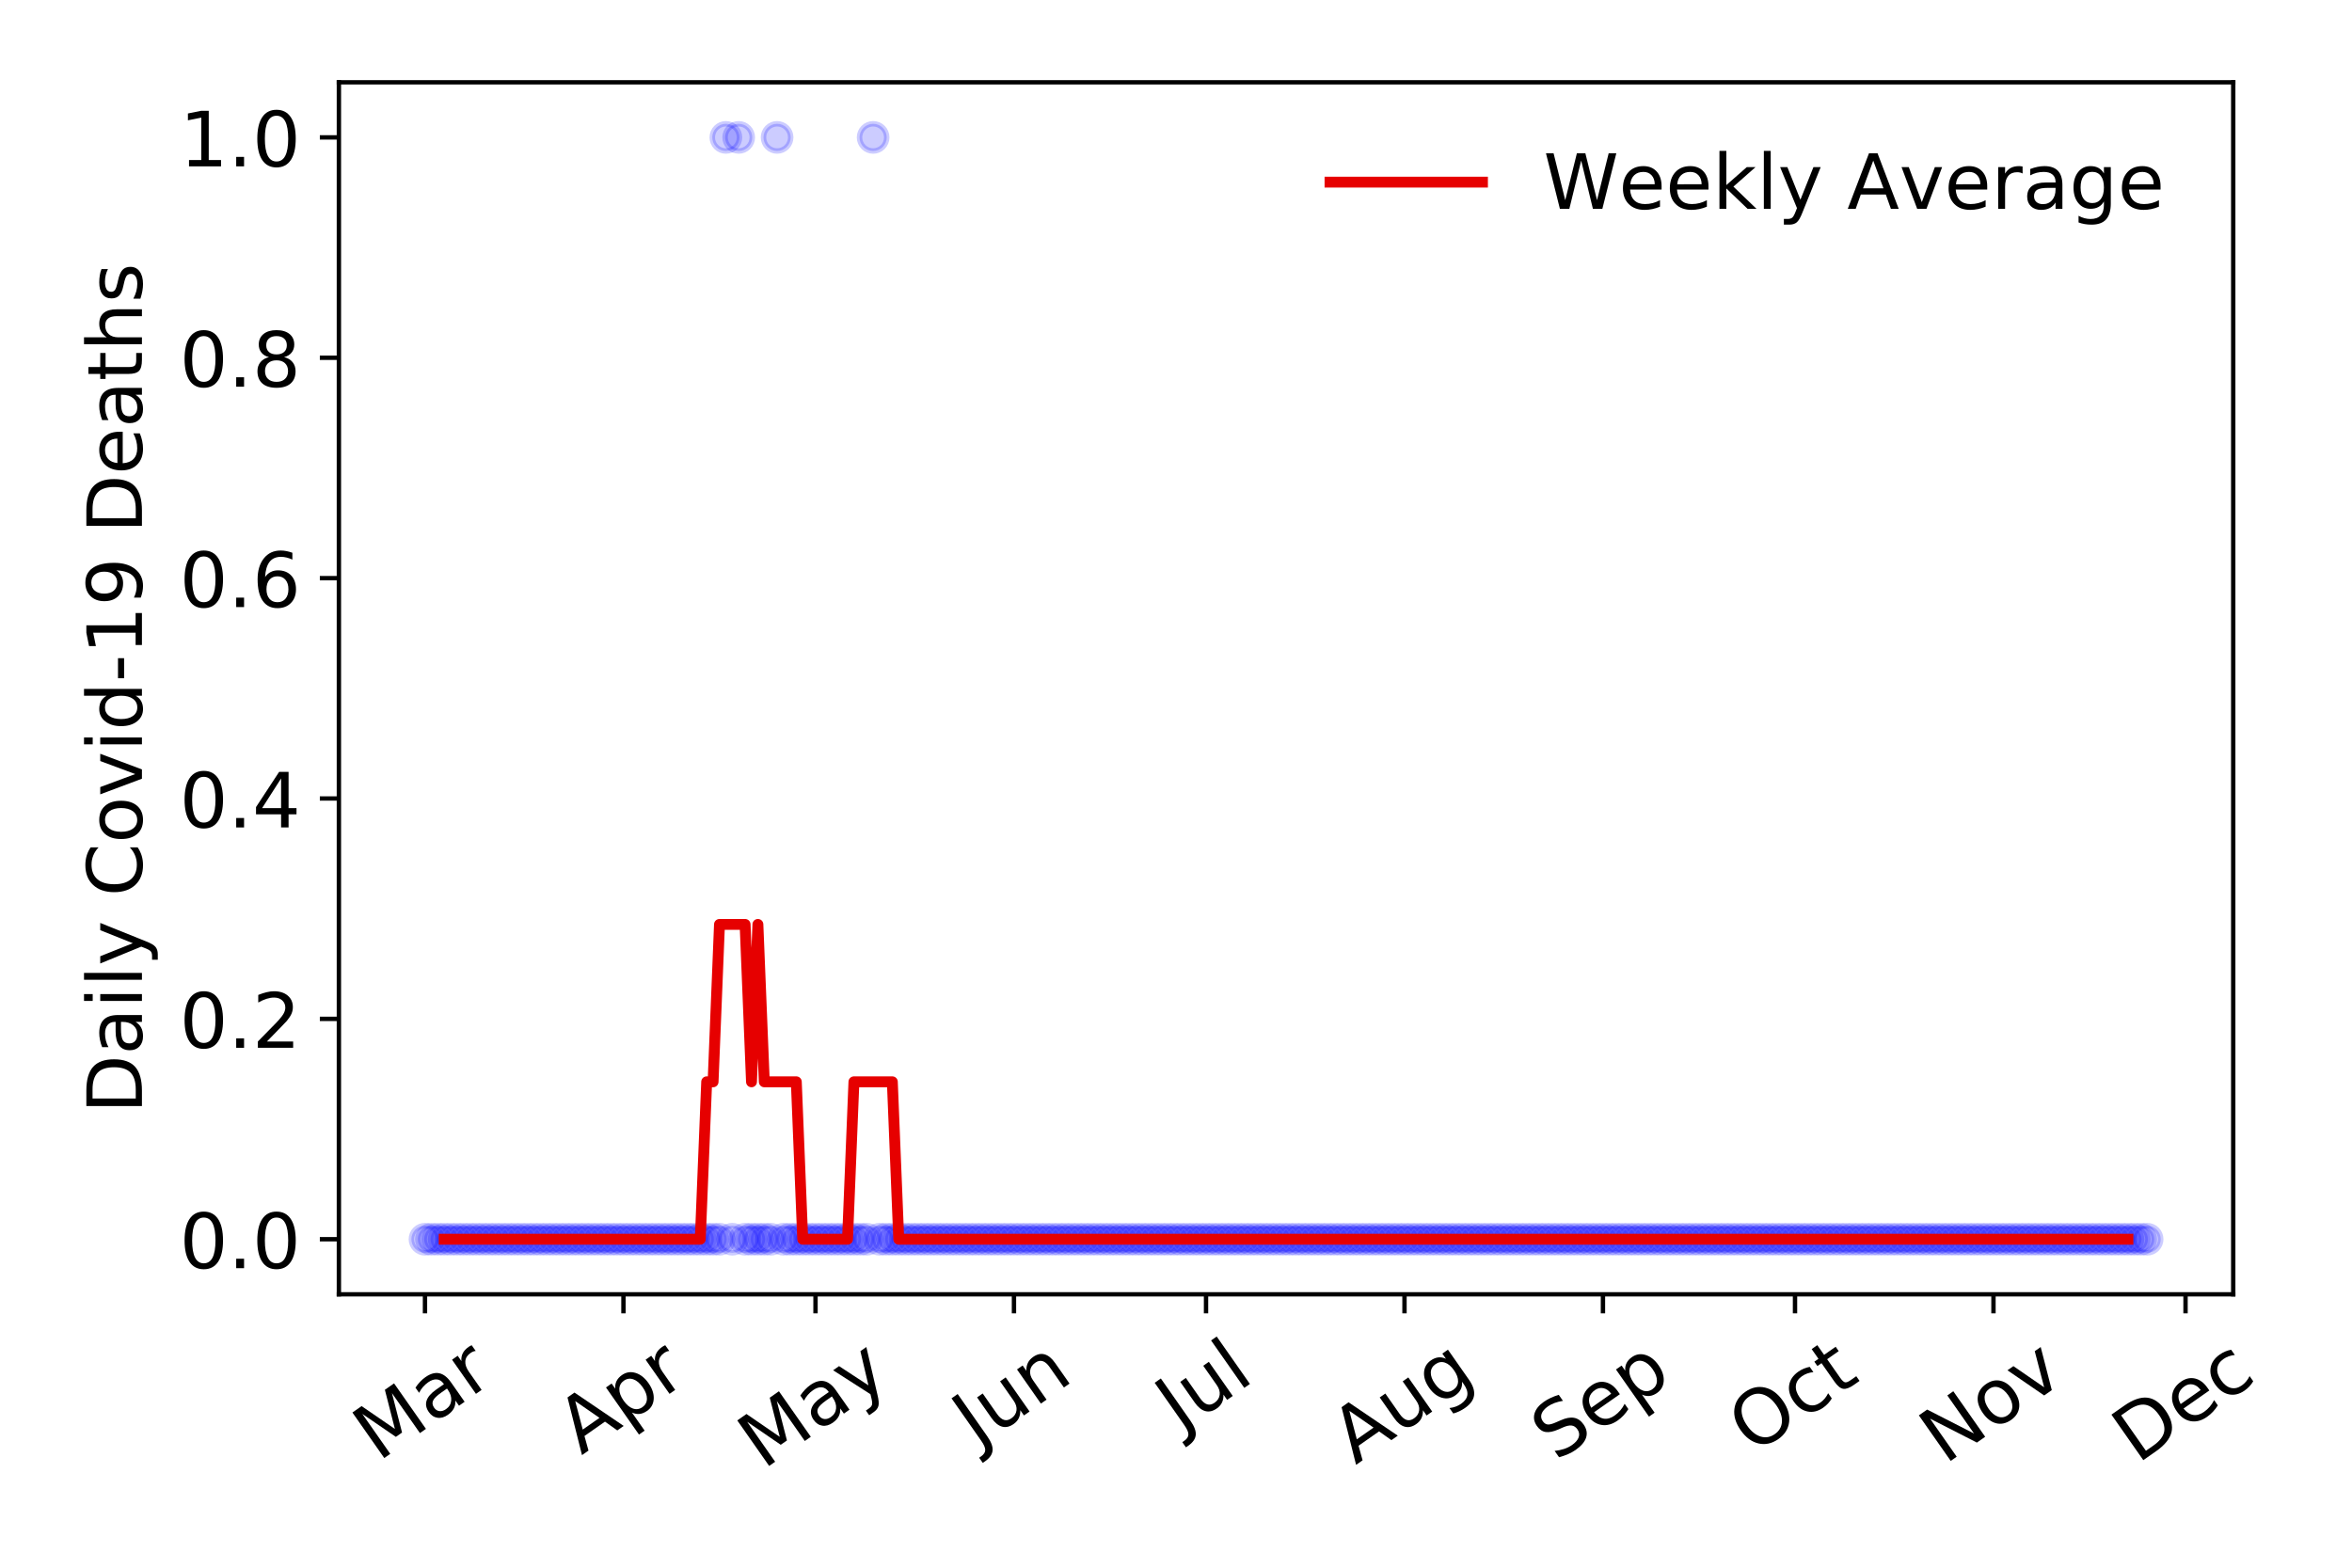<?xml version="1.0" encoding="utf-8" standalone="no"?>
<!DOCTYPE svg PUBLIC "-//W3C//DTD SVG 1.1//EN"
  "http://www.w3.org/Graphics/SVG/1.1/DTD/svg11.dtd">
<!-- Created with matplotlib (https://matplotlib.org/) -->
<svg height="288pt" version="1.1" viewBox="0 0 432 288" width="432pt" xmlns="http://www.w3.org/2000/svg" xmlns:xlink="http://www.w3.org/1999/xlink">
 <defs>
  <style type="text/css">
*{stroke-linecap:butt;stroke-linejoin:round;}
  </style>
 </defs>
 <g id="figure_1">
  <g id="patch_1">
   <path d="M 0 288 
L 432 288 
L 432 0 
L 0 0 
z
" style="fill:#ffffff;"/>
  </g>
  <g id="axes_1">
   <g id="patch_2">
    <path d="M 62.245 237.778 
L 410.185 237.778 
L 410.185 15.12 
L 62.245 15.12 
z
" style="fill:#ffffff;"/>
   </g>
   <g id="matplotlib.axis_1">
    <g id="xtick_1">
     <g id="line2d_1">
      <defs>
       <path d="M 0 0 
L 0 3.5 
" id="m29b11f2837" style="stroke:#000000;stroke-width:0.8;"/>
      </defs>
      <g>
       <use style="stroke:#000000;stroke-width:0.8;" x="78.06" xlink:href="#m29b11f2837" y="237.778"/>
      </g>
     </g>
     <g id="text_1">
      <!-- Mar -->
      <defs>
       <path d="M 9.812 72.906 
L 24.516 72.906 
L 43.109 23.297 
L 61.812 72.906 
L 76.516 72.906 
L 76.516 0 
L 66.891 0 
L 66.891 64.016 
L 48.094 14.016 
L 38.188 14.016 
L 19.391 64.016 
L 19.391 0 
L 9.812 0 
z
" id="DejaVuSans-77"/>
       <path d="M 34.281 27.484 
Q 23.391 27.484 19.188 25 
Q 14.984 22.516 14.984 16.5 
Q 14.984 11.719 18.141 8.906 
Q 21.297 6.109 26.703 6.109 
Q 34.188 6.109 38.703 11.406 
Q 43.219 16.703 43.219 25.484 
L 43.219 27.484 
z
M 52.203 31.203 
L 52.203 0 
L 43.219 0 
L 43.219 8.297 
Q 40.141 3.328 35.547 0.953 
Q 30.953 -1.422 24.312 -1.422 
Q 15.922 -1.422 10.953 3.297 
Q 6 8.016 6 15.922 
Q 6 25.141 12.172 29.828 
Q 18.359 34.516 30.609 34.516 
L 43.219 34.516 
L 43.219 35.406 
Q 43.219 41.609 39.141 45 
Q 35.062 48.391 27.688 48.391 
Q 23 48.391 18.547 47.266 
Q 14.109 46.141 10.016 43.891 
L 10.016 52.203 
Q 14.938 54.109 19.578 55.047 
Q 24.219 56 28.609 56 
Q 40.484 56 46.344 49.844 
Q 52.203 43.703 52.203 31.203 
z
" id="DejaVuSans-97"/>
       <path d="M 41.109 46.297 
Q 39.594 47.172 37.812 47.578 
Q 36.031 48 33.891 48 
Q 26.266 48 22.188 43.047 
Q 18.109 38.094 18.109 28.812 
L 18.109 0 
L 9.078 0 
L 9.078 54.688 
L 18.109 54.688 
L 18.109 46.188 
Q 20.953 51.172 25.484 53.578 
Q 30.031 56 36.531 56 
Q 37.453 56 38.578 55.875 
Q 39.703 55.766 41.062 55.516 
z
" id="DejaVuSans-114"/>
      </defs>
      <g transform="translate(69.458 268.643)rotate(-35)scale(0.14 -0.14)">
       <use xlink:href="#DejaVuSans-77"/>
       <use x="86.279" xlink:href="#DejaVuSans-97"/>
       <use x="147.559" xlink:href="#DejaVuSans-114"/>
      </g>
     </g>
    </g>
    <g id="xtick_2">
     <g id="line2d_2">
      <g>
       <use style="stroke:#000000;stroke-width:0.8;" x="114.512" xlink:href="#m29b11f2837" y="237.778"/>
      </g>
     </g>
     <g id="text_2">
      <!-- Apr -->
      <defs>
       <path d="M 34.188 63.188 
L 20.797 26.906 
L 47.609 26.906 
z
M 28.609 72.906 
L 39.797 72.906 
L 67.578 0 
L 57.328 0 
L 50.688 18.703 
L 17.828 18.703 
L 11.188 0 
L 0.781 0 
z
" id="DejaVuSans-65"/>
       <path d="M 18.109 8.203 
L 18.109 -20.797 
L 9.078 -20.797 
L 9.078 54.688 
L 18.109 54.688 
L 18.109 46.391 
Q 20.953 51.266 25.266 53.625 
Q 29.594 56 35.594 56 
Q 45.562 56 51.781 48.094 
Q 58.016 40.188 58.016 27.297 
Q 58.016 14.406 51.781 6.484 
Q 45.562 -1.422 35.594 -1.422 
Q 29.594 -1.422 25.266 0.953 
Q 20.953 3.328 18.109 8.203 
z
M 48.688 27.297 
Q 48.688 37.203 44.609 42.844 
Q 40.531 48.484 33.406 48.484 
Q 26.266 48.484 22.188 42.844 
Q 18.109 37.203 18.109 27.297 
Q 18.109 17.391 22.188 11.75 
Q 26.266 6.109 33.406 6.109 
Q 40.531 6.109 44.609 11.75 
Q 48.688 17.391 48.688 27.297 
z
" id="DejaVuSans-112"/>
      </defs>
      <g transform="translate(106.808 267.384)rotate(-35)scale(0.14 -0.14)">
       <use xlink:href="#DejaVuSans-65"/>
       <use x="68.408" xlink:href="#DejaVuSans-112"/>
       <use x="131.885" xlink:href="#DejaVuSans-114"/>
      </g>
     </g>
    </g>
    <g id="xtick_3">
     <g id="line2d_3">
      <g>
       <use style="stroke:#000000;stroke-width:0.8;" x="149.788" xlink:href="#m29b11f2837" y="237.778"/>
      </g>
     </g>
     <g id="text_3">
      <!-- May -->
      <defs>
       <path d="M 32.172 -5.078 
Q 28.375 -14.844 24.75 -17.812 
Q 21.141 -20.797 15.094 -20.797 
L 7.906 -20.797 
L 7.906 -13.281 
L 13.188 -13.281 
Q 16.891 -13.281 18.938 -11.516 
Q 21 -9.766 23.484 -3.219 
L 25.094 0.875 
L 2.984 54.688 
L 12.5 54.688 
L 29.594 11.922 
L 46.688 54.688 
L 56.203 54.688 
z
" id="DejaVuSans-121"/>
      </defs>
      <g transform="translate(140.149 270.094)rotate(-35)scale(0.14 -0.14)">
       <use xlink:href="#DejaVuSans-77"/>
       <use x="86.279" xlink:href="#DejaVuSans-97"/>
       <use x="147.559" xlink:href="#DejaVuSans-121"/>
      </g>
     </g>
    </g>
    <g id="xtick_4">
     <g id="line2d_4">
      <g>
       <use style="stroke:#000000;stroke-width:0.8;" x="186.24" xlink:href="#m29b11f2837" y="237.778"/>
      </g>
     </g>
     <g id="text_4">
      <!-- Jun -->
      <defs>
       <path d="M 9.812 72.906 
L 19.672 72.906 
L 19.672 5.078 
Q 19.672 -8.109 14.672 -14.062 
Q 9.672 -20.016 -1.422 -20.016 
L -5.172 -20.016 
L -5.172 -11.719 
L -2.094 -11.719 
Q 4.438 -11.719 7.125 -8.047 
Q 9.812 -4.391 9.812 5.078 
z
" id="DejaVuSans-74"/>
       <path d="M 8.5 21.578 
L 8.5 54.688 
L 17.484 54.688 
L 17.484 21.922 
Q 17.484 14.156 20.5 10.266 
Q 23.531 6.391 29.594 6.391 
Q 36.859 6.391 41.078 11.031 
Q 45.312 15.672 45.312 23.688 
L 45.312 54.688 
L 54.297 54.688 
L 54.297 0 
L 45.312 0 
L 45.312 8.406 
Q 42.047 3.422 37.719 1 
Q 33.406 -1.422 27.688 -1.422 
Q 18.266 -1.422 13.375 4.438 
Q 8.5 10.297 8.5 21.578 
z
M 31.109 56 
z
" id="DejaVuSans-117"/>
       <path d="M 54.891 33.016 
L 54.891 0 
L 45.906 0 
L 45.906 32.719 
Q 45.906 40.484 42.875 44.328 
Q 39.844 48.188 33.797 48.188 
Q 26.516 48.188 22.312 43.547 
Q 18.109 38.922 18.109 30.906 
L 18.109 0 
L 9.078 0 
L 9.078 54.688 
L 18.109 54.688 
L 18.109 46.188 
Q 21.344 51.125 25.703 53.562 
Q 30.078 56 35.797 56 
Q 45.219 56 50.047 50.172 
Q 54.891 44.344 54.891 33.016 
z
" id="DejaVuSans-110"/>
      </defs>
      <g transform="translate(179.497 266.039)rotate(-35)scale(0.14 -0.14)">
       <use xlink:href="#DejaVuSans-74"/>
       <use x="29.492" xlink:href="#DejaVuSans-117"/>
       <use x="92.871" xlink:href="#DejaVuSans-110"/>
      </g>
     </g>
    </g>
    <g id="xtick_5">
     <g id="line2d_5">
      <g>
       <use style="stroke:#000000;stroke-width:0.8;" x="221.516" xlink:href="#m29b11f2837" y="237.778"/>
      </g>
     </g>
     <g id="text_5">
      <!-- Jul -->
      <defs>
       <path d="M 9.422 75.984 
L 18.406 75.984 
L 18.406 0 
L 9.422 0 
z
" id="DejaVuSans-108"/>
      </defs>
      <g transform="translate(216.814 263.181)rotate(-35)scale(0.14 -0.14)">
       <use xlink:href="#DejaVuSans-74"/>
       <use x="29.492" xlink:href="#DejaVuSans-117"/>
       <use x="92.871" xlink:href="#DejaVuSans-108"/>
      </g>
     </g>
    </g>
    <g id="xtick_6">
     <g id="line2d_6">
      <g>
       <use style="stroke:#000000;stroke-width:0.8;" x="257.968" xlink:href="#m29b11f2837" y="237.778"/>
      </g>
     </g>
     <g id="text_6">
      <!-- Aug -->
      <defs>
       <path d="M 45.406 27.984 
Q 45.406 37.75 41.375 43.109 
Q 37.359 48.484 30.078 48.484 
Q 22.859 48.484 18.828 43.109 
Q 14.797 37.75 14.797 27.984 
Q 14.797 18.266 18.828 12.891 
Q 22.859 7.516 30.078 7.516 
Q 37.359 7.516 41.375 12.891 
Q 45.406 18.266 45.406 27.984 
z
M 54.391 6.781 
Q 54.391 -7.172 48.188 -13.984 
Q 42 -20.797 29.203 -20.797 
Q 24.469 -20.797 20.266 -20.094 
Q 16.062 -19.391 12.109 -17.922 
L 12.109 -9.188 
Q 16.062 -11.328 19.922 -12.344 
Q 23.781 -13.375 27.781 -13.375 
Q 36.625 -13.375 41.016 -8.766 
Q 45.406 -4.156 45.406 5.172 
L 45.406 9.625 
Q 42.625 4.781 38.281 2.391 
Q 33.938 0 27.875 0 
Q 17.828 0 11.672 7.656 
Q 5.516 15.328 5.516 27.984 
Q 5.516 40.672 11.672 48.328 
Q 17.828 56 27.875 56 
Q 33.938 56 38.281 53.609 
Q 42.625 51.219 45.406 46.391 
L 45.406 54.688 
L 54.391 54.688 
z
" id="DejaVuSans-103"/>
      </defs>
      <g transform="translate(248.988 269.172)rotate(-35)scale(0.14 -0.14)">
       <use xlink:href="#DejaVuSans-65"/>
       <use x="68.408" xlink:href="#DejaVuSans-117"/>
       <use x="131.787" xlink:href="#DejaVuSans-103"/>
      </g>
     </g>
    </g>
    <g id="xtick_7">
     <g id="line2d_7">
      <g>
       <use style="stroke:#000000;stroke-width:0.8;" x="294.42" xlink:href="#m29b11f2837" y="237.778"/>
      </g>
     </g>
     <g id="text_7">
      <!-- Sep -->
      <defs>
       <path d="M 53.516 70.516 
L 53.516 60.891 
Q 47.906 63.578 42.922 64.891 
Q 37.938 66.219 33.297 66.219 
Q 25.25 66.219 20.875 63.094 
Q 16.5 59.969 16.5 54.203 
Q 16.5 49.359 19.406 46.891 
Q 22.312 44.438 30.422 42.922 
L 36.375 41.703 
Q 47.406 39.594 52.656 34.297 
Q 57.906 29 57.906 20.125 
Q 57.906 9.516 50.797 4.047 
Q 43.703 -1.422 29.984 -1.422 
Q 24.812 -1.422 18.969 -0.25 
Q 13.141 0.922 6.891 3.219 
L 6.891 13.375 
Q 12.891 10.016 18.656 8.297 
Q 24.422 6.594 29.984 6.594 
Q 38.422 6.594 43.016 9.906 
Q 47.609 13.234 47.609 19.391 
Q 47.609 24.75 44.312 27.781 
Q 41.016 30.812 33.5 32.328 
L 27.484 33.5 
Q 16.453 35.688 11.516 40.375 
Q 6.594 45.062 6.594 53.422 
Q 6.594 63.094 13.406 68.656 
Q 20.219 74.219 32.172 74.219 
Q 37.312 74.219 42.625 73.281 
Q 47.953 72.359 53.516 70.516 
z
" id="DejaVuSans-83"/>
       <path d="M 56.203 29.594 
L 56.203 25.203 
L 14.891 25.203 
Q 15.484 15.922 20.484 11.062 
Q 25.484 6.203 34.422 6.203 
Q 39.594 6.203 44.453 7.469 
Q 49.312 8.734 54.109 11.281 
L 54.109 2.781 
Q 49.266 0.734 44.188 -0.344 
Q 39.109 -1.422 33.891 -1.422 
Q 20.797 -1.422 13.156 6.188 
Q 5.516 13.812 5.516 26.812 
Q 5.516 40.234 12.766 48.109 
Q 20.016 56 32.328 56 
Q 43.359 56 49.781 48.891 
Q 56.203 41.797 56.203 29.594 
z
M 47.219 32.234 
Q 47.125 39.594 43.094 43.984 
Q 39.062 48.391 32.422 48.391 
Q 24.906 48.391 20.391 44.141 
Q 15.875 39.891 15.188 32.172 
z
" id="DejaVuSans-101"/>
      </defs>
      <g transform="translate(285.827 268.629)rotate(-35)scale(0.14 -0.14)">
       <use xlink:href="#DejaVuSans-83"/>
       <use x="63.477" xlink:href="#DejaVuSans-101"/>
       <use x="125" xlink:href="#DejaVuSans-112"/>
      </g>
     </g>
    </g>
    <g id="xtick_8">
     <g id="line2d_8">
      <g>
       <use style="stroke:#000000;stroke-width:0.8;" x="329.696" xlink:href="#m29b11f2837" y="237.778"/>
      </g>
     </g>
     <g id="text_8">
      <!-- Oct -->
      <defs>
       <path d="M 39.406 66.219 
Q 28.656 66.219 22.328 58.203 
Q 16.016 50.203 16.016 36.375 
Q 16.016 22.609 22.328 14.594 
Q 28.656 6.594 39.406 6.594 
Q 50.141 6.594 56.422 14.594 
Q 62.703 22.609 62.703 36.375 
Q 62.703 50.203 56.422 58.203 
Q 50.141 66.219 39.406 66.219 
z
M 39.406 74.219 
Q 54.734 74.219 63.906 63.938 
Q 73.094 53.656 73.094 36.375 
Q 73.094 19.141 63.906 8.859 
Q 54.734 -1.422 39.406 -1.422 
Q 24.031 -1.422 14.812 8.828 
Q 5.609 19.094 5.609 36.375 
Q 5.609 53.656 14.812 63.938 
Q 24.031 74.219 39.406 74.219 
z
" id="DejaVuSans-79"/>
       <path d="M 48.781 52.594 
L 48.781 44.188 
Q 44.969 46.297 41.141 47.344 
Q 37.312 48.391 33.406 48.391 
Q 24.656 48.391 19.812 42.844 
Q 14.984 37.312 14.984 27.297 
Q 14.984 17.281 19.812 11.734 
Q 24.656 6.203 33.406 6.203 
Q 37.312 6.203 41.141 7.25 
Q 44.969 8.297 48.781 10.406 
L 48.781 2.094 
Q 45.016 0.344 40.984 -0.531 
Q 36.969 -1.422 32.422 -1.422 
Q 20.062 -1.422 12.781 6.344 
Q 5.516 14.109 5.516 27.297 
Q 5.516 40.672 12.859 48.328 
Q 20.219 56 33.016 56 
Q 37.156 56 41.109 55.141 
Q 45.062 54.297 48.781 52.594 
z
" id="DejaVuSans-99"/>
       <path d="M 18.312 70.219 
L 18.312 54.688 
L 36.812 54.688 
L 36.812 47.703 
L 18.312 47.703 
L 18.312 18.016 
Q 18.312 11.328 20.141 9.422 
Q 21.969 7.516 27.594 7.516 
L 36.812 7.516 
L 36.812 0 
L 27.594 0 
Q 17.188 0 13.234 3.875 
Q 9.281 7.766 9.281 18.016 
L 9.281 47.703 
L 2.688 47.703 
L 2.688 54.688 
L 9.281 54.688 
L 9.281 70.219 
z
" id="DejaVuSans-116"/>
      </defs>
      <g transform="translate(321.998 267.377)rotate(-35)scale(0.14 -0.14)">
       <use xlink:href="#DejaVuSans-79"/>
       <use x="78.711" xlink:href="#DejaVuSans-99"/>
       <use x="133.691" xlink:href="#DejaVuSans-116"/>
      </g>
     </g>
    </g>
    <g id="xtick_9">
     <g id="line2d_9">
      <g>
       <use style="stroke:#000000;stroke-width:0.8;" x="366.148" xlink:href="#m29b11f2837" y="237.778"/>
      </g>
     </g>
     <g id="text_9">
      <!-- Nov -->
      <defs>
       <path d="M 9.812 72.906 
L 23.094 72.906 
L 55.422 11.922 
L 55.422 72.906 
L 64.984 72.906 
L 64.984 0 
L 51.703 0 
L 19.391 60.984 
L 19.391 0 
L 9.812 0 
z
" id="DejaVuSans-78"/>
       <path d="M 30.609 48.391 
Q 23.391 48.391 19.188 42.75 
Q 14.984 37.109 14.984 27.297 
Q 14.984 17.484 19.156 11.844 
Q 23.344 6.203 30.609 6.203 
Q 37.797 6.203 41.984 11.859 
Q 46.188 17.531 46.188 27.297 
Q 46.188 37.016 41.984 42.703 
Q 37.797 48.391 30.609 48.391 
z
M 30.609 56 
Q 42.328 56 49.016 48.375 
Q 55.719 40.766 55.719 27.297 
Q 55.719 13.875 49.016 6.219 
Q 42.328 -1.422 30.609 -1.422 
Q 18.844 -1.422 12.172 6.219 
Q 5.516 13.875 5.516 27.297 
Q 5.516 40.766 12.172 48.375 
Q 18.844 56 30.609 56 
z
" id="DejaVuSans-111"/>
       <path d="M 2.984 54.688 
L 12.5 54.688 
L 29.594 8.797 
L 46.688 54.688 
L 56.203 54.688 
L 35.688 0 
L 23.484 0 
z
" id="DejaVuSans-118"/>
      </defs>
      <g transform="translate(357.172 269.166)rotate(-35)scale(0.14 -0.14)">
       <use xlink:href="#DejaVuSans-78"/>
       <use x="74.805" xlink:href="#DejaVuSans-111"/>
       <use x="135.986" xlink:href="#DejaVuSans-118"/>
      </g>
     </g>
    </g>
    <g id="xtick_10">
     <g id="line2d_10">
      <g>
       <use style="stroke:#000000;stroke-width:0.8;" x="401.424" xlink:href="#m29b11f2837" y="237.778"/>
      </g>
     </g>
     <g id="text_10">
      <!-- Dec -->
      <defs>
       <path d="M 19.672 64.797 
L 19.672 8.109 
L 31.594 8.109 
Q 46.688 8.109 53.688 14.938 
Q 60.688 21.781 60.688 36.531 
Q 60.688 51.172 53.688 57.984 
Q 46.688 64.797 31.594 64.797 
z
M 9.812 72.906 
L 30.078 72.906 
Q 51.266 72.906 61.172 64.094 
Q 71.094 55.281 71.094 36.531 
Q 71.094 17.672 61.125 8.828 
Q 51.172 0 30.078 0 
L 9.812 0 
z
" id="DejaVuSans-68"/>
      </defs>
      <g transform="translate(392.544 269.032)rotate(-35)scale(0.14 -0.14)">
       <use xlink:href="#DejaVuSans-68"/>
       <use x="77.002" xlink:href="#DejaVuSans-101"/>
       <use x="138.525" xlink:href="#DejaVuSans-99"/>
      </g>
     </g>
    </g>
   </g>
   <g id="matplotlib.axis_2">
    <g id="ytick_1">
     <g id="line2d_11">
      <defs>
       <path d="M 0 0 
L -3.5 0 
" id="m473b8c1628" style="stroke:#000000;stroke-width:0.8;"/>
      </defs>
      <g>
       <use style="stroke:#000000;stroke-width:0.8;" x="62.245" xlink:href="#m473b8c1628" y="227.657"/>
      </g>
     </g>
     <g id="text_11">
      <!-- 0.0 -->
      <defs>
       <path d="M 31.781 66.406 
Q 24.172 66.406 20.328 58.906 
Q 16.5 51.422 16.5 36.375 
Q 16.5 21.391 20.328 13.891 
Q 24.172 6.391 31.781 6.391 
Q 39.453 6.391 43.281 13.891 
Q 47.125 21.391 47.125 36.375 
Q 47.125 51.422 43.281 58.906 
Q 39.453 66.406 31.781 66.406 
z
M 31.781 74.219 
Q 44.047 74.219 50.516 64.516 
Q 56.984 54.828 56.984 36.375 
Q 56.984 17.969 50.516 8.266 
Q 44.047 -1.422 31.781 -1.422 
Q 19.531 -1.422 13.062 8.266 
Q 6.594 17.969 6.594 36.375 
Q 6.594 54.828 13.062 64.516 
Q 19.531 74.219 31.781 74.219 
z
" id="DejaVuSans-48"/>
       <path d="M 10.688 12.406 
L 21 12.406 
L 21 0 
L 10.688 0 
z
" id="DejaVuSans-46"/>
      </defs>
      <g transform="translate(32.981 232.976)scale(0.14 -0.14)">
       <use xlink:href="#DejaVuSans-48"/>
       <use x="63.623" xlink:href="#DejaVuSans-46"/>
       <use x="95.41" xlink:href="#DejaVuSans-48"/>
      </g>
     </g>
    </g>
    <g id="ytick_2">
     <g id="line2d_12">
      <g>
       <use style="stroke:#000000;stroke-width:0.8;" x="62.245" xlink:href="#m473b8c1628" y="187.174"/>
      </g>
     </g>
     <g id="text_12">
      <!-- 0.2 -->
      <defs>
       <path d="M 19.188 8.297 
L 53.609 8.297 
L 53.609 0 
L 7.328 0 
L 7.328 8.297 
Q 12.938 14.109 22.625 23.891 
Q 32.328 33.688 34.812 36.531 
Q 39.547 41.844 41.422 45.531 
Q 43.312 49.219 43.312 52.781 
Q 43.312 58.594 39.234 62.25 
Q 35.156 65.922 28.609 65.922 
Q 23.969 65.922 18.812 64.312 
Q 13.672 62.703 7.812 59.422 
L 7.812 69.391 
Q 13.766 71.781 18.938 73 
Q 24.125 74.219 28.422 74.219 
Q 39.75 74.219 46.484 68.547 
Q 53.219 62.891 53.219 53.422 
Q 53.219 48.922 51.531 44.891 
Q 49.859 40.875 45.406 35.406 
Q 44.188 33.984 37.641 27.219 
Q 31.109 20.453 19.188 8.297 
z
" id="DejaVuSans-50"/>
      </defs>
      <g transform="translate(32.981 192.493)scale(0.14 -0.14)">
       <use xlink:href="#DejaVuSans-48"/>
       <use x="63.623" xlink:href="#DejaVuSans-46"/>
       <use x="95.41" xlink:href="#DejaVuSans-50"/>
      </g>
     </g>
    </g>
    <g id="ytick_3">
     <g id="line2d_13">
      <g>
       <use style="stroke:#000000;stroke-width:0.8;" x="62.245" xlink:href="#m473b8c1628" y="146.691"/>
      </g>
     </g>
     <g id="text_13">
      <!-- 0.4 -->
      <defs>
       <path d="M 37.797 64.312 
L 12.891 25.391 
L 37.797 25.391 
z
M 35.203 72.906 
L 47.609 72.906 
L 47.609 25.391 
L 58.016 25.391 
L 58.016 17.188 
L 47.609 17.188 
L 47.609 0 
L 37.797 0 
L 37.797 17.188 
L 4.891 17.188 
L 4.891 26.703 
z
" id="DejaVuSans-52"/>
      </defs>
      <g transform="translate(32.981 152.01)scale(0.14 -0.14)">
       <use xlink:href="#DejaVuSans-48"/>
       <use x="63.623" xlink:href="#DejaVuSans-46"/>
       <use x="95.41" xlink:href="#DejaVuSans-52"/>
      </g>
     </g>
    </g>
    <g id="ytick_4">
     <g id="line2d_14">
      <g>
       <use style="stroke:#000000;stroke-width:0.8;" x="62.245" xlink:href="#m473b8c1628" y="106.207"/>
      </g>
     </g>
     <g id="text_14">
      <!-- 0.6 -->
      <defs>
       <path d="M 33.016 40.375 
Q 26.375 40.375 22.484 35.828 
Q 18.609 31.297 18.609 23.391 
Q 18.609 15.531 22.484 10.953 
Q 26.375 6.391 33.016 6.391 
Q 39.656 6.391 43.531 10.953 
Q 47.406 15.531 47.406 23.391 
Q 47.406 31.297 43.531 35.828 
Q 39.656 40.375 33.016 40.375 
z
M 52.594 71.297 
L 52.594 62.312 
Q 48.875 64.062 45.094 64.984 
Q 41.312 65.922 37.594 65.922 
Q 27.828 65.922 22.672 59.328 
Q 17.531 52.734 16.797 39.406 
Q 19.672 43.656 24.016 45.922 
Q 28.375 48.188 33.594 48.188 
Q 44.578 48.188 50.953 41.516 
Q 57.328 34.859 57.328 23.391 
Q 57.328 12.156 50.688 5.359 
Q 44.047 -1.422 33.016 -1.422 
Q 20.359 -1.422 13.672 8.266 
Q 6.984 17.969 6.984 36.375 
Q 6.984 53.656 15.188 63.938 
Q 23.391 74.219 37.203 74.219 
Q 40.922 74.219 44.703 73.484 
Q 48.484 72.75 52.594 71.297 
z
" id="DejaVuSans-54"/>
      </defs>
      <g transform="translate(32.981 111.526)scale(0.14 -0.14)">
       <use xlink:href="#DejaVuSans-48"/>
       <use x="63.623" xlink:href="#DejaVuSans-46"/>
       <use x="95.41" xlink:href="#DejaVuSans-54"/>
      </g>
     </g>
    </g>
    <g id="ytick_5">
     <g id="line2d_15">
      <g>
       <use style="stroke:#000000;stroke-width:0.8;" x="62.245" xlink:href="#m473b8c1628" y="65.724"/>
      </g>
     </g>
     <g id="text_15">
      <!-- 0.8 -->
      <defs>
       <path d="M 31.781 34.625 
Q 24.75 34.625 20.719 30.859 
Q 16.703 27.094 16.703 20.516 
Q 16.703 13.922 20.719 10.156 
Q 24.75 6.391 31.781 6.391 
Q 38.812 6.391 42.859 10.172 
Q 46.922 13.969 46.922 20.516 
Q 46.922 27.094 42.891 30.859 
Q 38.875 34.625 31.781 34.625 
z
M 21.922 38.812 
Q 15.578 40.375 12.031 44.719 
Q 8.5 49.078 8.5 55.328 
Q 8.5 64.062 14.719 69.141 
Q 20.953 74.219 31.781 74.219 
Q 42.672 74.219 48.875 69.141 
Q 55.078 64.062 55.078 55.328 
Q 55.078 49.078 51.531 44.719 
Q 48 40.375 41.703 38.812 
Q 48.828 37.156 52.797 32.312 
Q 56.781 27.484 56.781 20.516 
Q 56.781 9.906 50.312 4.234 
Q 43.844 -1.422 31.781 -1.422 
Q 19.734 -1.422 13.25 4.234 
Q 6.781 9.906 6.781 20.516 
Q 6.781 27.484 10.781 32.312 
Q 14.797 37.156 21.922 38.812 
z
M 18.312 54.391 
Q 18.312 48.734 21.844 45.562 
Q 25.391 42.391 31.781 42.391 
Q 38.141 42.391 41.719 45.562 
Q 45.312 48.734 45.312 54.391 
Q 45.312 60.062 41.719 63.234 
Q 38.141 66.406 31.781 66.406 
Q 25.391 66.406 21.844 63.234 
Q 18.312 60.062 18.312 54.391 
z
" id="DejaVuSans-56"/>
      </defs>
      <g transform="translate(32.981 71.043)scale(0.14 -0.14)">
       <use xlink:href="#DejaVuSans-48"/>
       <use x="63.623" xlink:href="#DejaVuSans-46"/>
       <use x="95.41" xlink:href="#DejaVuSans-56"/>
      </g>
     </g>
    </g>
    <g id="ytick_6">
     <g id="line2d_16">
      <g>
       <use style="stroke:#000000;stroke-width:0.8;" x="62.245" xlink:href="#m473b8c1628" y="25.241"/>
      </g>
     </g>
     <g id="text_16">
      <!-- 1.0 -->
      <defs>
       <path d="M 12.406 8.297 
L 28.516 8.297 
L 28.516 63.922 
L 10.984 60.406 
L 10.984 69.391 
L 28.422 72.906 
L 38.281 72.906 
L 38.281 8.297 
L 54.391 8.297 
L 54.391 0 
L 12.406 0 
z
" id="DejaVuSans-49"/>
      </defs>
      <g transform="translate(32.981 30.56)scale(0.14 -0.14)">
       <use xlink:href="#DejaVuSans-49"/>
       <use x="63.623" xlink:href="#DejaVuSans-46"/>
       <use x="95.41" xlink:href="#DejaVuSans-48"/>
      </g>
     </g>
    </g>
    <g id="text_17">
     <!-- Daily Covid-19 Deaths -->
     <defs>
      <path d="M 9.422 54.688 
L 18.406 54.688 
L 18.406 0 
L 9.422 0 
z
M 9.422 75.984 
L 18.406 75.984 
L 18.406 64.594 
L 9.422 64.594 
z
" id="DejaVuSans-105"/>
      <path id="DejaVuSans-32"/>
      <path d="M 64.406 67.281 
L 64.406 56.891 
Q 59.422 61.531 53.781 63.812 
Q 48.141 66.109 41.797 66.109 
Q 29.297 66.109 22.656 58.469 
Q 16.016 50.828 16.016 36.375 
Q 16.016 21.969 22.656 14.328 
Q 29.297 6.688 41.797 6.688 
Q 48.141 6.688 53.781 8.984 
Q 59.422 11.281 64.406 15.922 
L 64.406 5.609 
Q 59.234 2.094 53.438 0.328 
Q 47.656 -1.422 41.219 -1.422 
Q 24.656 -1.422 15.125 8.703 
Q 5.609 18.844 5.609 36.375 
Q 5.609 53.953 15.125 64.078 
Q 24.656 74.219 41.219 74.219 
Q 47.75 74.219 53.531 72.484 
Q 59.328 70.75 64.406 67.281 
z
" id="DejaVuSans-67"/>
      <path d="M 45.406 46.391 
L 45.406 75.984 
L 54.391 75.984 
L 54.391 0 
L 45.406 0 
L 45.406 8.203 
Q 42.578 3.328 38.25 0.953 
Q 33.938 -1.422 27.875 -1.422 
Q 17.969 -1.422 11.734 6.484 
Q 5.516 14.406 5.516 27.297 
Q 5.516 40.188 11.734 48.094 
Q 17.969 56 27.875 56 
Q 33.938 56 38.25 53.625 
Q 42.578 51.266 45.406 46.391 
z
M 14.797 27.297 
Q 14.797 17.391 18.875 11.75 
Q 22.953 6.109 30.078 6.109 
Q 37.203 6.109 41.297 11.75 
Q 45.406 17.391 45.406 27.297 
Q 45.406 37.203 41.297 42.844 
Q 37.203 48.484 30.078 48.484 
Q 22.953 48.484 18.875 42.844 
Q 14.797 37.203 14.797 27.297 
z
" id="DejaVuSans-100"/>
      <path d="M 4.891 31.391 
L 31.203 31.391 
L 31.203 23.391 
L 4.891 23.391 
z
" id="DejaVuSans-45"/>
      <path d="M 10.984 1.516 
L 10.984 10.5 
Q 14.703 8.734 18.5 7.812 
Q 22.312 6.891 25.984 6.891 
Q 35.75 6.891 40.891 13.453 
Q 46.047 20.016 46.781 33.406 
Q 43.953 29.203 39.594 26.953 
Q 35.25 24.703 29.984 24.703 
Q 19.047 24.703 12.672 31.312 
Q 6.297 37.938 6.297 49.422 
Q 6.297 60.641 12.938 67.422 
Q 19.578 74.219 30.609 74.219 
Q 43.266 74.219 49.922 64.516 
Q 56.594 54.828 56.594 36.375 
Q 56.594 19.141 48.406 8.859 
Q 40.234 -1.422 26.422 -1.422 
Q 22.703 -1.422 18.891 -0.688 
Q 15.094 0.047 10.984 1.516 
z
M 30.609 32.422 
Q 37.25 32.422 41.125 36.953 
Q 45.016 41.5 45.016 49.422 
Q 45.016 57.281 41.125 61.844 
Q 37.25 66.406 30.609 66.406 
Q 23.969 66.406 20.094 61.844 
Q 16.219 57.281 16.219 49.422 
Q 16.219 41.5 20.094 36.953 
Q 23.969 32.422 30.609 32.422 
z
" id="DejaVuSans-57"/>
      <path d="M 54.891 33.016 
L 54.891 0 
L 45.906 0 
L 45.906 32.719 
Q 45.906 40.484 42.875 44.328 
Q 39.844 48.188 33.797 48.188 
Q 26.516 48.188 22.312 43.547 
Q 18.109 38.922 18.109 30.906 
L 18.109 0 
L 9.078 0 
L 9.078 75.984 
L 18.109 75.984 
L 18.109 46.188 
Q 21.344 51.125 25.703 53.562 
Q 30.078 56 35.797 56 
Q 45.219 56 50.047 50.172 
Q 54.891 44.344 54.891 33.016 
z
" id="DejaVuSans-104"/>
      <path d="M 44.281 53.078 
L 44.281 44.578 
Q 40.484 46.531 36.375 47.5 
Q 32.281 48.484 27.875 48.484 
Q 21.188 48.484 17.844 46.438 
Q 14.5 44.391 14.5 40.281 
Q 14.5 37.156 16.891 35.375 
Q 19.281 33.594 26.516 31.984 
L 29.594 31.297 
Q 39.156 29.25 43.188 25.516 
Q 47.219 21.781 47.219 15.094 
Q 47.219 7.469 41.188 3.016 
Q 35.156 -1.422 24.609 -1.422 
Q 20.219 -1.422 15.453 -0.562 
Q 10.688 0.297 5.422 2 
L 5.422 11.281 
Q 10.406 8.688 15.234 7.391 
Q 20.062 6.109 24.812 6.109 
Q 31.156 6.109 34.562 8.281 
Q 37.984 10.453 37.984 14.406 
Q 37.984 18.062 35.516 20.016 
Q 33.062 21.969 24.703 23.781 
L 21.578 24.516 
Q 13.234 26.266 9.516 29.906 
Q 5.812 33.547 5.812 39.891 
Q 5.812 47.609 11.281 51.797 
Q 16.75 56 26.812 56 
Q 31.781 56 36.172 55.266 
Q 40.578 54.547 44.281 53.078 
z
" id="DejaVuSans-115"/>
     </defs>
     <g transform="translate(26.069 204.56)rotate(-90)scale(0.14 -0.14)">
      <use xlink:href="#DejaVuSans-68"/>
      <use x="77.002" xlink:href="#DejaVuSans-97"/>
      <use x="138.281" xlink:href="#DejaVuSans-105"/>
      <use x="166.064" xlink:href="#DejaVuSans-108"/>
      <use x="193.848" xlink:href="#DejaVuSans-121"/>
      <use x="253.027" xlink:href="#DejaVuSans-32"/>
      <use x="284.814" xlink:href="#DejaVuSans-67"/>
      <use x="354.639" xlink:href="#DejaVuSans-111"/>
      <use x="415.82" xlink:href="#DejaVuSans-118"/>
      <use x="475" xlink:href="#DejaVuSans-105"/>
      <use x="502.783" xlink:href="#DejaVuSans-100"/>
      <use x="566.26" xlink:href="#DejaVuSans-45"/>
      <use x="602.344" xlink:href="#DejaVuSans-49"/>
      <use x="665.967" xlink:href="#DejaVuSans-57"/>
      <use x="729.59" xlink:href="#DejaVuSans-32"/>
      <use x="761.377" xlink:href="#DejaVuSans-68"/>
      <use x="838.379" xlink:href="#DejaVuSans-101"/>
      <use x="899.902" xlink:href="#DejaVuSans-97"/>
      <use x="961.182" xlink:href="#DejaVuSans-116"/>
      <use x="1000.391" xlink:href="#DejaVuSans-104"/>
      <use x="1063.77" xlink:href="#DejaVuSans-115"/>
     </g>
    </g>
   </g>
   <g id="line2d_17">
    <defs>
     <path d="M 0 2.5 
C 0.663 2.5 1.299 2.237 1.768 1.768 
C 2.237 1.299 2.5 0.663 2.5 0 
C 2.5 -0.663 2.237 -1.299 1.768 -1.768 
C 1.299 -2.237 0.663 -2.5 0 -2.5 
C -0.663 -2.5 -1.299 -2.237 -1.768 -1.768 
C -2.237 -1.299 -2.5 -0.663 -2.5 0 
C -2.5 0.663 -2.237 1.299 -1.768 1.768 
C -1.299 2.237 -0.663 2.5 0 2.5 
z
" id="m2b05e1bb9a" style="stroke:#0000ff;stroke-opacity:0.2;"/>
    </defs>
    <g clip-path="url(#p6ce5da11d6)">
     <use style="fill:#0000ff;fill-opacity:0.2;stroke:#0000ff;stroke-opacity:0.2;" x="78.06" xlink:href="#m2b05e1bb9a" y="227.657"/>
     <use style="fill:#0000ff;fill-opacity:0.2;stroke:#0000ff;stroke-opacity:0.2;" x="79.236" xlink:href="#m2b05e1bb9a" y="227.657"/>
     <use style="fill:#0000ff;fill-opacity:0.2;stroke:#0000ff;stroke-opacity:0.2;" x="80.412" xlink:href="#m2b05e1bb9a" y="227.657"/>
     <use style="fill:#0000ff;fill-opacity:0.2;stroke:#0000ff;stroke-opacity:0.2;" x="81.588" xlink:href="#m2b05e1bb9a" y="227.657"/>
     <use style="fill:#0000ff;fill-opacity:0.2;stroke:#0000ff;stroke-opacity:0.2;" x="82.764" xlink:href="#m2b05e1bb9a" y="227.657"/>
     <use style="fill:#0000ff;fill-opacity:0.2;stroke:#0000ff;stroke-opacity:0.2;" x="83.94" xlink:href="#m2b05e1bb9a" y="227.657"/>
     <use style="fill:#0000ff;fill-opacity:0.2;stroke:#0000ff;stroke-opacity:0.2;" x="85.116" xlink:href="#m2b05e1bb9a" y="227.657"/>
     <use style="fill:#0000ff;fill-opacity:0.2;stroke:#0000ff;stroke-opacity:0.2;" x="86.292" xlink:href="#m2b05e1bb9a" y="227.657"/>
     <use style="fill:#0000ff;fill-opacity:0.2;stroke:#0000ff;stroke-opacity:0.2;" x="87.467" xlink:href="#m2b05e1bb9a" y="227.657"/>
     <use style="fill:#0000ff;fill-opacity:0.2;stroke:#0000ff;stroke-opacity:0.2;" x="88.643" xlink:href="#m2b05e1bb9a" y="227.657"/>
     <use style="fill:#0000ff;fill-opacity:0.2;stroke:#0000ff;stroke-opacity:0.2;" x="89.819" xlink:href="#m2b05e1bb9a" y="227.657"/>
     <use style="fill:#0000ff;fill-opacity:0.2;stroke:#0000ff;stroke-opacity:0.2;" x="90.995" xlink:href="#m2b05e1bb9a" y="227.657"/>
     <use style="fill:#0000ff;fill-opacity:0.2;stroke:#0000ff;stroke-opacity:0.2;" x="92.171" xlink:href="#m2b05e1bb9a" y="227.657"/>
     <use style="fill:#0000ff;fill-opacity:0.2;stroke:#0000ff;stroke-opacity:0.2;" x="93.347" xlink:href="#m2b05e1bb9a" y="227.657"/>
     <use style="fill:#0000ff;fill-opacity:0.2;stroke:#0000ff;stroke-opacity:0.2;" x="94.523" xlink:href="#m2b05e1bb9a" y="227.657"/>
     <use style="fill:#0000ff;fill-opacity:0.2;stroke:#0000ff;stroke-opacity:0.2;" x="95.698" xlink:href="#m2b05e1bb9a" y="227.657"/>
     <use style="fill:#0000ff;fill-opacity:0.2;stroke:#0000ff;stroke-opacity:0.2;" x="96.874" xlink:href="#m2b05e1bb9a" y="227.657"/>
     <use style="fill:#0000ff;fill-opacity:0.2;stroke:#0000ff;stroke-opacity:0.2;" x="98.05" xlink:href="#m2b05e1bb9a" y="227.657"/>
     <use style="fill:#0000ff;fill-opacity:0.2;stroke:#0000ff;stroke-opacity:0.2;" x="99.226" xlink:href="#m2b05e1bb9a" y="227.657"/>
     <use style="fill:#0000ff;fill-opacity:0.2;stroke:#0000ff;stroke-opacity:0.2;" x="100.402" xlink:href="#m2b05e1bb9a" y="227.657"/>
     <use style="fill:#0000ff;fill-opacity:0.2;stroke:#0000ff;stroke-opacity:0.2;" x="101.578" xlink:href="#m2b05e1bb9a" y="227.657"/>
     <use style="fill:#0000ff;fill-opacity:0.2;stroke:#0000ff;stroke-opacity:0.2;" x="102.754" xlink:href="#m2b05e1bb9a" y="227.657"/>
     <use style="fill:#0000ff;fill-opacity:0.2;stroke:#0000ff;stroke-opacity:0.2;" x="103.93" xlink:href="#m2b05e1bb9a" y="227.657"/>
     <use style="fill:#0000ff;fill-opacity:0.2;stroke:#0000ff;stroke-opacity:0.2;" x="105.105" xlink:href="#m2b05e1bb9a" y="227.657"/>
     <use style="fill:#0000ff;fill-opacity:0.2;stroke:#0000ff;stroke-opacity:0.2;" x="106.281" xlink:href="#m2b05e1bb9a" y="227.657"/>
     <use style="fill:#0000ff;fill-opacity:0.2;stroke:#0000ff;stroke-opacity:0.2;" x="107.457" xlink:href="#m2b05e1bb9a" y="227.657"/>
     <use style="fill:#0000ff;fill-opacity:0.2;stroke:#0000ff;stroke-opacity:0.2;" x="108.633" xlink:href="#m2b05e1bb9a" y="227.657"/>
     <use style="fill:#0000ff;fill-opacity:0.2;stroke:#0000ff;stroke-opacity:0.2;" x="109.809" xlink:href="#m2b05e1bb9a" y="227.657"/>
     <use style="fill:#0000ff;fill-opacity:0.2;stroke:#0000ff;stroke-opacity:0.2;" x="110.985" xlink:href="#m2b05e1bb9a" y="227.657"/>
     <use style="fill:#0000ff;fill-opacity:0.2;stroke:#0000ff;stroke-opacity:0.2;" x="112.161" xlink:href="#m2b05e1bb9a" y="227.657"/>
     <use style="fill:#0000ff;fill-opacity:0.2;stroke:#0000ff;stroke-opacity:0.2;" x="113.337" xlink:href="#m2b05e1bb9a" y="227.657"/>
     <use style="fill:#0000ff;fill-opacity:0.2;stroke:#0000ff;stroke-opacity:0.2;" x="114.512" xlink:href="#m2b05e1bb9a" y="227.657"/>
     <use style="fill:#0000ff;fill-opacity:0.2;stroke:#0000ff;stroke-opacity:0.2;" x="115.688" xlink:href="#m2b05e1bb9a" y="227.657"/>
     <use style="fill:#0000ff;fill-opacity:0.2;stroke:#0000ff;stroke-opacity:0.2;" x="116.864" xlink:href="#m2b05e1bb9a" y="227.657"/>
     <use style="fill:#0000ff;fill-opacity:0.2;stroke:#0000ff;stroke-opacity:0.2;" x="118.04" xlink:href="#m2b05e1bb9a" y="227.657"/>
     <use style="fill:#0000ff;fill-opacity:0.2;stroke:#0000ff;stroke-opacity:0.2;" x="119.216" xlink:href="#m2b05e1bb9a" y="227.657"/>
     <use style="fill:#0000ff;fill-opacity:0.2;stroke:#0000ff;stroke-opacity:0.2;" x="120.392" xlink:href="#m2b05e1bb9a" y="227.657"/>
     <use style="fill:#0000ff;fill-opacity:0.2;stroke:#0000ff;stroke-opacity:0.2;" x="121.568" xlink:href="#m2b05e1bb9a" y="227.657"/>
     <use style="fill:#0000ff;fill-opacity:0.2;stroke:#0000ff;stroke-opacity:0.2;" x="122.743" xlink:href="#m2b05e1bb9a" y="227.657"/>
     <use style="fill:#0000ff;fill-opacity:0.2;stroke:#0000ff;stroke-opacity:0.2;" x="123.919" xlink:href="#m2b05e1bb9a" y="227.657"/>
     <use style="fill:#0000ff;fill-opacity:0.2;stroke:#0000ff;stroke-opacity:0.2;" x="125.095" xlink:href="#m2b05e1bb9a" y="227.657"/>
     <use style="fill:#0000ff;fill-opacity:0.2;stroke:#0000ff;stroke-opacity:0.2;" x="126.271" xlink:href="#m2b05e1bb9a" y="227.657"/>
     <use style="fill:#0000ff;fill-opacity:0.2;stroke:#0000ff;stroke-opacity:0.2;" x="127.447" xlink:href="#m2b05e1bb9a" y="227.657"/>
     <use style="fill:#0000ff;fill-opacity:0.2;stroke:#0000ff;stroke-opacity:0.2;" x="128.623" xlink:href="#m2b05e1bb9a" y="227.657"/>
     <use style="fill:#0000ff;fill-opacity:0.2;stroke:#0000ff;stroke-opacity:0.2;" x="129.799" xlink:href="#m2b05e1bb9a" y="227.657"/>
     <use style="fill:#0000ff;fill-opacity:0.2;stroke:#0000ff;stroke-opacity:0.2;" x="130.975" xlink:href="#m2b05e1bb9a" y="227.657"/>
     <use style="fill:#0000ff;fill-opacity:0.2;stroke:#0000ff;stroke-opacity:0.2;" x="132.15" xlink:href="#m2b05e1bb9a" y="227.657"/>
     <use style="fill:#0000ff;fill-opacity:0.2;stroke:#0000ff;stroke-opacity:0.2;" x="133.326" xlink:href="#m2b05e1bb9a" y="25.241"/>
     <use style="fill:#0000ff;fill-opacity:0.2;stroke:#0000ff;stroke-opacity:0.2;" x="134.502" xlink:href="#m2b05e1bb9a" y="227.657"/>
     <use style="fill:#0000ff;fill-opacity:0.2;stroke:#0000ff;stroke-opacity:0.2;" x="135.678" xlink:href="#m2b05e1bb9a" y="25.241"/>
     <use style="fill:#0000ff;fill-opacity:0.2;stroke:#0000ff;stroke-opacity:0.2;" x="136.854" xlink:href="#m2b05e1bb9a" y="227.657"/>
     <use style="fill:#0000ff;fill-opacity:0.2;stroke:#0000ff;stroke-opacity:0.2;" x="138.03" xlink:href="#m2b05e1bb9a" y="227.657"/>
     <use style="fill:#0000ff;fill-opacity:0.2;stroke:#0000ff;stroke-opacity:0.2;" x="139.206" xlink:href="#m2b05e1bb9a" y="227.657"/>
     <use style="fill:#0000ff;fill-opacity:0.2;stroke:#0000ff;stroke-opacity:0.2;" x="140.381" xlink:href="#m2b05e1bb9a" y="227.657"/>
     <use style="fill:#0000ff;fill-opacity:0.2;stroke:#0000ff;stroke-opacity:0.2;" x="141.557" xlink:href="#m2b05e1bb9a" y="227.657"/>
     <use style="fill:#0000ff;fill-opacity:0.2;stroke:#0000ff;stroke-opacity:0.2;" x="142.733" xlink:href="#m2b05e1bb9a" y="25.241"/>
     <use style="fill:#0000ff;fill-opacity:0.2;stroke:#0000ff;stroke-opacity:0.2;" x="143.909" xlink:href="#m2b05e1bb9a" y="227.657"/>
     <use style="fill:#0000ff;fill-opacity:0.2;stroke:#0000ff;stroke-opacity:0.2;" x="145.085" xlink:href="#m2b05e1bb9a" y="227.657"/>
     <use style="fill:#0000ff;fill-opacity:0.2;stroke:#0000ff;stroke-opacity:0.2;" x="146.261" xlink:href="#m2b05e1bb9a" y="227.657"/>
     <use style="fill:#0000ff;fill-opacity:0.2;stroke:#0000ff;stroke-opacity:0.2;" x="147.437" xlink:href="#m2b05e1bb9a" y="227.657"/>
     <use style="fill:#0000ff;fill-opacity:0.2;stroke:#0000ff;stroke-opacity:0.2;" x="148.613" xlink:href="#m2b05e1bb9a" y="227.657"/>
     <use style="fill:#0000ff;fill-opacity:0.2;stroke:#0000ff;stroke-opacity:0.2;" x="149.788" xlink:href="#m2b05e1bb9a" y="227.657"/>
     <use style="fill:#0000ff;fill-opacity:0.2;stroke:#0000ff;stroke-opacity:0.2;" x="150.964" xlink:href="#m2b05e1bb9a" y="227.657"/>
     <use style="fill:#0000ff;fill-opacity:0.2;stroke:#0000ff;stroke-opacity:0.2;" x="152.14" xlink:href="#m2b05e1bb9a" y="227.657"/>
     <use style="fill:#0000ff;fill-opacity:0.2;stroke:#0000ff;stroke-opacity:0.2;" x="153.316" xlink:href="#m2b05e1bb9a" y="227.657"/>
     <use style="fill:#0000ff;fill-opacity:0.2;stroke:#0000ff;stroke-opacity:0.2;" x="154.492" xlink:href="#m2b05e1bb9a" y="227.657"/>
     <use style="fill:#0000ff;fill-opacity:0.2;stroke:#0000ff;stroke-opacity:0.2;" x="155.668" xlink:href="#m2b05e1bb9a" y="227.657"/>
     <use style="fill:#0000ff;fill-opacity:0.2;stroke:#0000ff;stroke-opacity:0.2;" x="156.844" xlink:href="#m2b05e1bb9a" y="227.657"/>
     <use style="fill:#0000ff;fill-opacity:0.2;stroke:#0000ff;stroke-opacity:0.2;" x="158.02" xlink:href="#m2b05e1bb9a" y="227.657"/>
     <use style="fill:#0000ff;fill-opacity:0.2;stroke:#0000ff;stroke-opacity:0.2;" x="159.195" xlink:href="#m2b05e1bb9a" y="227.657"/>
     <use style="fill:#0000ff;fill-opacity:0.2;stroke:#0000ff;stroke-opacity:0.2;" x="160.371" xlink:href="#m2b05e1bb9a" y="25.241"/>
     <use style="fill:#0000ff;fill-opacity:0.2;stroke:#0000ff;stroke-opacity:0.2;" x="161.547" xlink:href="#m2b05e1bb9a" y="227.657"/>
     <use style="fill:#0000ff;fill-opacity:0.2;stroke:#0000ff;stroke-opacity:0.2;" x="162.723" xlink:href="#m2b05e1bb9a" y="227.657"/>
     <use style="fill:#0000ff;fill-opacity:0.2;stroke:#0000ff;stroke-opacity:0.2;" x="163.899" xlink:href="#m2b05e1bb9a" y="227.657"/>
     <use style="fill:#0000ff;fill-opacity:0.2;stroke:#0000ff;stroke-opacity:0.2;" x="165.075" xlink:href="#m2b05e1bb9a" y="227.657"/>
     <use style="fill:#0000ff;fill-opacity:0.2;stroke:#0000ff;stroke-opacity:0.2;" x="166.251" xlink:href="#m2b05e1bb9a" y="227.657"/>
     <use style="fill:#0000ff;fill-opacity:0.2;stroke:#0000ff;stroke-opacity:0.2;" x="167.426" xlink:href="#m2b05e1bb9a" y="227.657"/>
     <use style="fill:#0000ff;fill-opacity:0.2;stroke:#0000ff;stroke-opacity:0.2;" x="168.602" xlink:href="#m2b05e1bb9a" y="227.657"/>
     <use style="fill:#0000ff;fill-opacity:0.2;stroke:#0000ff;stroke-opacity:0.2;" x="169.778" xlink:href="#m2b05e1bb9a" y="227.657"/>
     <use style="fill:#0000ff;fill-opacity:0.2;stroke:#0000ff;stroke-opacity:0.2;" x="170.954" xlink:href="#m2b05e1bb9a" y="227.657"/>
     <use style="fill:#0000ff;fill-opacity:0.2;stroke:#0000ff;stroke-opacity:0.2;" x="172.13" xlink:href="#m2b05e1bb9a" y="227.657"/>
     <use style="fill:#0000ff;fill-opacity:0.2;stroke:#0000ff;stroke-opacity:0.2;" x="173.306" xlink:href="#m2b05e1bb9a" y="227.657"/>
     <use style="fill:#0000ff;fill-opacity:0.2;stroke:#0000ff;stroke-opacity:0.2;" x="174.482" xlink:href="#m2b05e1bb9a" y="227.657"/>
     <use style="fill:#0000ff;fill-opacity:0.2;stroke:#0000ff;stroke-opacity:0.2;" x="175.658" xlink:href="#m2b05e1bb9a" y="227.657"/>
     <use style="fill:#0000ff;fill-opacity:0.2;stroke:#0000ff;stroke-opacity:0.2;" x="176.833" xlink:href="#m2b05e1bb9a" y="227.657"/>
     <use style="fill:#0000ff;fill-opacity:0.2;stroke:#0000ff;stroke-opacity:0.2;" x="178.009" xlink:href="#m2b05e1bb9a" y="227.657"/>
     <use style="fill:#0000ff;fill-opacity:0.2;stroke:#0000ff;stroke-opacity:0.2;" x="179.185" xlink:href="#m2b05e1bb9a" y="227.657"/>
     <use style="fill:#0000ff;fill-opacity:0.2;stroke:#0000ff;stroke-opacity:0.2;" x="180.361" xlink:href="#m2b05e1bb9a" y="227.657"/>
     <use style="fill:#0000ff;fill-opacity:0.2;stroke:#0000ff;stroke-opacity:0.2;" x="181.537" xlink:href="#m2b05e1bb9a" y="227.657"/>
     <use style="fill:#0000ff;fill-opacity:0.2;stroke:#0000ff;stroke-opacity:0.2;" x="182.713" xlink:href="#m2b05e1bb9a" y="227.657"/>
     <use style="fill:#0000ff;fill-opacity:0.2;stroke:#0000ff;stroke-opacity:0.2;" x="183.889" xlink:href="#m2b05e1bb9a" y="227.657"/>
     <use style="fill:#0000ff;fill-opacity:0.2;stroke:#0000ff;stroke-opacity:0.2;" x="185.065" xlink:href="#m2b05e1bb9a" y="227.657"/>
     <use style="fill:#0000ff;fill-opacity:0.2;stroke:#0000ff;stroke-opacity:0.2;" x="186.24" xlink:href="#m2b05e1bb9a" y="227.657"/>
     <use style="fill:#0000ff;fill-opacity:0.2;stroke:#0000ff;stroke-opacity:0.2;" x="187.416" xlink:href="#m2b05e1bb9a" y="227.657"/>
     <use style="fill:#0000ff;fill-opacity:0.2;stroke:#0000ff;stroke-opacity:0.2;" x="188.592" xlink:href="#m2b05e1bb9a" y="227.657"/>
     <use style="fill:#0000ff;fill-opacity:0.2;stroke:#0000ff;stroke-opacity:0.2;" x="189.768" xlink:href="#m2b05e1bb9a" y="227.657"/>
     <use style="fill:#0000ff;fill-opacity:0.2;stroke:#0000ff;stroke-opacity:0.2;" x="190.944" xlink:href="#m2b05e1bb9a" y="227.657"/>
     <use style="fill:#0000ff;fill-opacity:0.2;stroke:#0000ff;stroke-opacity:0.2;" x="192.12" xlink:href="#m2b05e1bb9a" y="227.657"/>
     <use style="fill:#0000ff;fill-opacity:0.2;stroke:#0000ff;stroke-opacity:0.2;" x="193.296" xlink:href="#m2b05e1bb9a" y="227.657"/>
     <use style="fill:#0000ff;fill-opacity:0.2;stroke:#0000ff;stroke-opacity:0.2;" x="194.471" xlink:href="#m2b05e1bb9a" y="227.657"/>
     <use style="fill:#0000ff;fill-opacity:0.2;stroke:#0000ff;stroke-opacity:0.2;" x="195.647" xlink:href="#m2b05e1bb9a" y="227.657"/>
     <use style="fill:#0000ff;fill-opacity:0.2;stroke:#0000ff;stroke-opacity:0.2;" x="196.823" xlink:href="#m2b05e1bb9a" y="227.657"/>
     <use style="fill:#0000ff;fill-opacity:0.2;stroke:#0000ff;stroke-opacity:0.2;" x="197.999" xlink:href="#m2b05e1bb9a" y="227.657"/>
     <use style="fill:#0000ff;fill-opacity:0.2;stroke:#0000ff;stroke-opacity:0.2;" x="199.175" xlink:href="#m2b05e1bb9a" y="227.657"/>
     <use style="fill:#0000ff;fill-opacity:0.2;stroke:#0000ff;stroke-opacity:0.2;" x="200.351" xlink:href="#m2b05e1bb9a" y="227.657"/>
     <use style="fill:#0000ff;fill-opacity:0.2;stroke:#0000ff;stroke-opacity:0.2;" x="201.527" xlink:href="#m2b05e1bb9a" y="227.657"/>
     <use style="fill:#0000ff;fill-opacity:0.2;stroke:#0000ff;stroke-opacity:0.2;" x="202.703" xlink:href="#m2b05e1bb9a" y="227.657"/>
     <use style="fill:#0000ff;fill-opacity:0.2;stroke:#0000ff;stroke-opacity:0.2;" x="203.878" xlink:href="#m2b05e1bb9a" y="227.657"/>
     <use style="fill:#0000ff;fill-opacity:0.2;stroke:#0000ff;stroke-opacity:0.2;" x="205.054" xlink:href="#m2b05e1bb9a" y="227.657"/>
     <use style="fill:#0000ff;fill-opacity:0.2;stroke:#0000ff;stroke-opacity:0.2;" x="206.23" xlink:href="#m2b05e1bb9a" y="227.657"/>
     <use style="fill:#0000ff;fill-opacity:0.2;stroke:#0000ff;stroke-opacity:0.2;" x="207.406" xlink:href="#m2b05e1bb9a" y="227.657"/>
     <use style="fill:#0000ff;fill-opacity:0.2;stroke:#0000ff;stroke-opacity:0.2;" x="208.582" xlink:href="#m2b05e1bb9a" y="227.657"/>
     <use style="fill:#0000ff;fill-opacity:0.2;stroke:#0000ff;stroke-opacity:0.2;" x="209.758" xlink:href="#m2b05e1bb9a" y="227.657"/>
     <use style="fill:#0000ff;fill-opacity:0.2;stroke:#0000ff;stroke-opacity:0.2;" x="210.934" xlink:href="#m2b05e1bb9a" y="227.657"/>
     <use style="fill:#0000ff;fill-opacity:0.2;stroke:#0000ff;stroke-opacity:0.2;" x="212.109" xlink:href="#m2b05e1bb9a" y="227.657"/>
     <use style="fill:#0000ff;fill-opacity:0.2;stroke:#0000ff;stroke-opacity:0.2;" x="213.285" xlink:href="#m2b05e1bb9a" y="227.657"/>
     <use style="fill:#0000ff;fill-opacity:0.2;stroke:#0000ff;stroke-opacity:0.2;" x="214.461" xlink:href="#m2b05e1bb9a" y="227.657"/>
     <use style="fill:#0000ff;fill-opacity:0.2;stroke:#0000ff;stroke-opacity:0.2;" x="215.637" xlink:href="#m2b05e1bb9a" y="227.657"/>
     <use style="fill:#0000ff;fill-opacity:0.2;stroke:#0000ff;stroke-opacity:0.2;" x="216.813" xlink:href="#m2b05e1bb9a" y="227.657"/>
     <use style="fill:#0000ff;fill-opacity:0.2;stroke:#0000ff;stroke-opacity:0.2;" x="217.989" xlink:href="#m2b05e1bb9a" y="227.657"/>
     <use style="fill:#0000ff;fill-opacity:0.2;stroke:#0000ff;stroke-opacity:0.2;" x="219.165" xlink:href="#m2b05e1bb9a" y="227.657"/>
     <use style="fill:#0000ff;fill-opacity:0.2;stroke:#0000ff;stroke-opacity:0.2;" x="220.341" xlink:href="#m2b05e1bb9a" y="227.657"/>
     <use style="fill:#0000ff;fill-opacity:0.2;stroke:#0000ff;stroke-opacity:0.2;" x="221.516" xlink:href="#m2b05e1bb9a" y="227.657"/>
     <use style="fill:#0000ff;fill-opacity:0.2;stroke:#0000ff;stroke-opacity:0.2;" x="222.692" xlink:href="#m2b05e1bb9a" y="227.657"/>
     <use style="fill:#0000ff;fill-opacity:0.2;stroke:#0000ff;stroke-opacity:0.2;" x="223.868" xlink:href="#m2b05e1bb9a" y="227.657"/>
     <use style="fill:#0000ff;fill-opacity:0.2;stroke:#0000ff;stroke-opacity:0.2;" x="225.044" xlink:href="#m2b05e1bb9a" y="227.657"/>
     <use style="fill:#0000ff;fill-opacity:0.2;stroke:#0000ff;stroke-opacity:0.2;" x="226.22" xlink:href="#m2b05e1bb9a" y="227.657"/>
     <use style="fill:#0000ff;fill-opacity:0.2;stroke:#0000ff;stroke-opacity:0.2;" x="227.396" xlink:href="#m2b05e1bb9a" y="227.657"/>
     <use style="fill:#0000ff;fill-opacity:0.2;stroke:#0000ff;stroke-opacity:0.2;" x="228.572" xlink:href="#m2b05e1bb9a" y="227.657"/>
     <use style="fill:#0000ff;fill-opacity:0.2;stroke:#0000ff;stroke-opacity:0.2;" x="229.748" xlink:href="#m2b05e1bb9a" y="227.657"/>
     <use style="fill:#0000ff;fill-opacity:0.2;stroke:#0000ff;stroke-opacity:0.2;" x="230.923" xlink:href="#m2b05e1bb9a" y="227.657"/>
     <use style="fill:#0000ff;fill-opacity:0.2;stroke:#0000ff;stroke-opacity:0.2;" x="232.099" xlink:href="#m2b05e1bb9a" y="227.657"/>
     <use style="fill:#0000ff;fill-opacity:0.2;stroke:#0000ff;stroke-opacity:0.2;" x="233.275" xlink:href="#m2b05e1bb9a" y="227.657"/>
     <use style="fill:#0000ff;fill-opacity:0.2;stroke:#0000ff;stroke-opacity:0.2;" x="234.451" xlink:href="#m2b05e1bb9a" y="227.657"/>
     <use style="fill:#0000ff;fill-opacity:0.2;stroke:#0000ff;stroke-opacity:0.2;" x="235.627" xlink:href="#m2b05e1bb9a" y="227.657"/>
     <use style="fill:#0000ff;fill-opacity:0.2;stroke:#0000ff;stroke-opacity:0.2;" x="236.803" xlink:href="#m2b05e1bb9a" y="227.657"/>
     <use style="fill:#0000ff;fill-opacity:0.2;stroke:#0000ff;stroke-opacity:0.2;" x="237.979" xlink:href="#m2b05e1bb9a" y="227.657"/>
     <use style="fill:#0000ff;fill-opacity:0.2;stroke:#0000ff;stroke-opacity:0.2;" x="239.154" xlink:href="#m2b05e1bb9a" y="227.657"/>
     <use style="fill:#0000ff;fill-opacity:0.2;stroke:#0000ff;stroke-opacity:0.2;" x="240.33" xlink:href="#m2b05e1bb9a" y="227.657"/>
     <use style="fill:#0000ff;fill-opacity:0.2;stroke:#0000ff;stroke-opacity:0.2;" x="241.506" xlink:href="#m2b05e1bb9a" y="227.657"/>
     <use style="fill:#0000ff;fill-opacity:0.2;stroke:#0000ff;stroke-opacity:0.2;" x="242.682" xlink:href="#m2b05e1bb9a" y="227.657"/>
     <use style="fill:#0000ff;fill-opacity:0.2;stroke:#0000ff;stroke-opacity:0.2;" x="243.858" xlink:href="#m2b05e1bb9a" y="227.657"/>
     <use style="fill:#0000ff;fill-opacity:0.2;stroke:#0000ff;stroke-opacity:0.2;" x="245.034" xlink:href="#m2b05e1bb9a" y="227.657"/>
     <use style="fill:#0000ff;fill-opacity:0.2;stroke:#0000ff;stroke-opacity:0.2;" x="246.21" xlink:href="#m2b05e1bb9a" y="227.657"/>
     <use style="fill:#0000ff;fill-opacity:0.2;stroke:#0000ff;stroke-opacity:0.2;" x="247.386" xlink:href="#m2b05e1bb9a" y="227.657"/>
     <use style="fill:#0000ff;fill-opacity:0.2;stroke:#0000ff;stroke-opacity:0.2;" x="248.561" xlink:href="#m2b05e1bb9a" y="227.657"/>
     <use style="fill:#0000ff;fill-opacity:0.2;stroke:#0000ff;stroke-opacity:0.2;" x="249.737" xlink:href="#m2b05e1bb9a" y="227.657"/>
     <use style="fill:#0000ff;fill-opacity:0.2;stroke:#0000ff;stroke-opacity:0.2;" x="250.913" xlink:href="#m2b05e1bb9a" y="227.657"/>
     <use style="fill:#0000ff;fill-opacity:0.2;stroke:#0000ff;stroke-opacity:0.2;" x="252.089" xlink:href="#m2b05e1bb9a" y="227.657"/>
     <use style="fill:#0000ff;fill-opacity:0.2;stroke:#0000ff;stroke-opacity:0.2;" x="253.265" xlink:href="#m2b05e1bb9a" y="227.657"/>
     <use style="fill:#0000ff;fill-opacity:0.2;stroke:#0000ff;stroke-opacity:0.2;" x="254.441" xlink:href="#m2b05e1bb9a" y="227.657"/>
     <use style="fill:#0000ff;fill-opacity:0.2;stroke:#0000ff;stroke-opacity:0.2;" x="255.617" xlink:href="#m2b05e1bb9a" y="227.657"/>
     <use style="fill:#0000ff;fill-opacity:0.2;stroke:#0000ff;stroke-opacity:0.2;" x="256.793" xlink:href="#m2b05e1bb9a" y="227.657"/>
     <use style="fill:#0000ff;fill-opacity:0.2;stroke:#0000ff;stroke-opacity:0.2;" x="257.968" xlink:href="#m2b05e1bb9a" y="227.657"/>
     <use style="fill:#0000ff;fill-opacity:0.2;stroke:#0000ff;stroke-opacity:0.2;" x="259.144" xlink:href="#m2b05e1bb9a" y="227.657"/>
     <use style="fill:#0000ff;fill-opacity:0.2;stroke:#0000ff;stroke-opacity:0.2;" x="260.32" xlink:href="#m2b05e1bb9a" y="227.657"/>
     <use style="fill:#0000ff;fill-opacity:0.2;stroke:#0000ff;stroke-opacity:0.2;" x="261.496" xlink:href="#m2b05e1bb9a" y="227.657"/>
     <use style="fill:#0000ff;fill-opacity:0.2;stroke:#0000ff;stroke-opacity:0.2;" x="262.672" xlink:href="#m2b05e1bb9a" y="227.657"/>
     <use style="fill:#0000ff;fill-opacity:0.2;stroke:#0000ff;stroke-opacity:0.2;" x="263.848" xlink:href="#m2b05e1bb9a" y="227.657"/>
     <use style="fill:#0000ff;fill-opacity:0.2;stroke:#0000ff;stroke-opacity:0.2;" x="265.024" xlink:href="#m2b05e1bb9a" y="227.657"/>
     <use style="fill:#0000ff;fill-opacity:0.2;stroke:#0000ff;stroke-opacity:0.2;" x="266.199" xlink:href="#m2b05e1bb9a" y="227.657"/>
     <use style="fill:#0000ff;fill-opacity:0.2;stroke:#0000ff;stroke-opacity:0.2;" x="267.375" xlink:href="#m2b05e1bb9a" y="227.657"/>
     <use style="fill:#0000ff;fill-opacity:0.2;stroke:#0000ff;stroke-opacity:0.2;" x="268.551" xlink:href="#m2b05e1bb9a" y="227.657"/>
     <use style="fill:#0000ff;fill-opacity:0.2;stroke:#0000ff;stroke-opacity:0.2;" x="269.727" xlink:href="#m2b05e1bb9a" y="227.657"/>
     <use style="fill:#0000ff;fill-opacity:0.2;stroke:#0000ff;stroke-opacity:0.2;" x="270.903" xlink:href="#m2b05e1bb9a" y="227.657"/>
     <use style="fill:#0000ff;fill-opacity:0.2;stroke:#0000ff;stroke-opacity:0.2;" x="272.079" xlink:href="#m2b05e1bb9a" y="227.657"/>
     <use style="fill:#0000ff;fill-opacity:0.2;stroke:#0000ff;stroke-opacity:0.2;" x="273.255" xlink:href="#m2b05e1bb9a" y="227.657"/>
     <use style="fill:#0000ff;fill-opacity:0.2;stroke:#0000ff;stroke-opacity:0.2;" x="274.431" xlink:href="#m2b05e1bb9a" y="227.657"/>
     <use style="fill:#0000ff;fill-opacity:0.2;stroke:#0000ff;stroke-opacity:0.2;" x="275.606" xlink:href="#m2b05e1bb9a" y="227.657"/>
     <use style="fill:#0000ff;fill-opacity:0.2;stroke:#0000ff;stroke-opacity:0.2;" x="276.782" xlink:href="#m2b05e1bb9a" y="227.657"/>
     <use style="fill:#0000ff;fill-opacity:0.2;stroke:#0000ff;stroke-opacity:0.2;" x="277.958" xlink:href="#m2b05e1bb9a" y="227.657"/>
     <use style="fill:#0000ff;fill-opacity:0.2;stroke:#0000ff;stroke-opacity:0.2;" x="279.134" xlink:href="#m2b05e1bb9a" y="227.657"/>
     <use style="fill:#0000ff;fill-opacity:0.2;stroke:#0000ff;stroke-opacity:0.2;" x="280.31" xlink:href="#m2b05e1bb9a" y="227.657"/>
     <use style="fill:#0000ff;fill-opacity:0.2;stroke:#0000ff;stroke-opacity:0.2;" x="281.486" xlink:href="#m2b05e1bb9a" y="227.657"/>
     <use style="fill:#0000ff;fill-opacity:0.2;stroke:#0000ff;stroke-opacity:0.2;" x="282.662" xlink:href="#m2b05e1bb9a" y="227.657"/>
     <use style="fill:#0000ff;fill-opacity:0.2;stroke:#0000ff;stroke-opacity:0.2;" x="283.837" xlink:href="#m2b05e1bb9a" y="227.657"/>
     <use style="fill:#0000ff;fill-opacity:0.2;stroke:#0000ff;stroke-opacity:0.2;" x="285.013" xlink:href="#m2b05e1bb9a" y="227.657"/>
     <use style="fill:#0000ff;fill-opacity:0.2;stroke:#0000ff;stroke-opacity:0.2;" x="286.189" xlink:href="#m2b05e1bb9a" y="227.657"/>
     <use style="fill:#0000ff;fill-opacity:0.2;stroke:#0000ff;stroke-opacity:0.2;" x="287.365" xlink:href="#m2b05e1bb9a" y="227.657"/>
     <use style="fill:#0000ff;fill-opacity:0.2;stroke:#0000ff;stroke-opacity:0.2;" x="288.541" xlink:href="#m2b05e1bb9a" y="227.657"/>
     <use style="fill:#0000ff;fill-opacity:0.2;stroke:#0000ff;stroke-opacity:0.2;" x="289.717" xlink:href="#m2b05e1bb9a" y="227.657"/>
     <use style="fill:#0000ff;fill-opacity:0.2;stroke:#0000ff;stroke-opacity:0.2;" x="290.893" xlink:href="#m2b05e1bb9a" y="227.657"/>
     <use style="fill:#0000ff;fill-opacity:0.2;stroke:#0000ff;stroke-opacity:0.2;" x="292.069" xlink:href="#m2b05e1bb9a" y="227.657"/>
     <use style="fill:#0000ff;fill-opacity:0.2;stroke:#0000ff;stroke-opacity:0.2;" x="293.244" xlink:href="#m2b05e1bb9a" y="227.657"/>
     <use style="fill:#0000ff;fill-opacity:0.2;stroke:#0000ff;stroke-opacity:0.2;" x="294.42" xlink:href="#m2b05e1bb9a" y="227.657"/>
     <use style="fill:#0000ff;fill-opacity:0.2;stroke:#0000ff;stroke-opacity:0.2;" x="295.596" xlink:href="#m2b05e1bb9a" y="227.657"/>
     <use style="fill:#0000ff;fill-opacity:0.2;stroke:#0000ff;stroke-opacity:0.2;" x="296.772" xlink:href="#m2b05e1bb9a" y="227.657"/>
     <use style="fill:#0000ff;fill-opacity:0.2;stroke:#0000ff;stroke-opacity:0.2;" x="297.948" xlink:href="#m2b05e1bb9a" y="227.657"/>
     <use style="fill:#0000ff;fill-opacity:0.2;stroke:#0000ff;stroke-opacity:0.2;" x="299.124" xlink:href="#m2b05e1bb9a" y="227.657"/>
     <use style="fill:#0000ff;fill-opacity:0.2;stroke:#0000ff;stroke-opacity:0.2;" x="300.3" xlink:href="#m2b05e1bb9a" y="227.657"/>
     <use style="fill:#0000ff;fill-opacity:0.2;stroke:#0000ff;stroke-opacity:0.2;" x="301.476" xlink:href="#m2b05e1bb9a" y="227.657"/>
     <use style="fill:#0000ff;fill-opacity:0.2;stroke:#0000ff;stroke-opacity:0.2;" x="302.651" xlink:href="#m2b05e1bb9a" y="227.657"/>
     <use style="fill:#0000ff;fill-opacity:0.2;stroke:#0000ff;stroke-opacity:0.2;" x="303.827" xlink:href="#m2b05e1bb9a" y="227.657"/>
     <use style="fill:#0000ff;fill-opacity:0.2;stroke:#0000ff;stroke-opacity:0.2;" x="305.003" xlink:href="#m2b05e1bb9a" y="227.657"/>
     <use style="fill:#0000ff;fill-opacity:0.2;stroke:#0000ff;stroke-opacity:0.2;" x="306.179" xlink:href="#m2b05e1bb9a" y="227.657"/>
     <use style="fill:#0000ff;fill-opacity:0.2;stroke:#0000ff;stroke-opacity:0.2;" x="307.355" xlink:href="#m2b05e1bb9a" y="227.657"/>
     <use style="fill:#0000ff;fill-opacity:0.2;stroke:#0000ff;stroke-opacity:0.2;" x="308.531" xlink:href="#m2b05e1bb9a" y="227.657"/>
     <use style="fill:#0000ff;fill-opacity:0.2;stroke:#0000ff;stroke-opacity:0.2;" x="309.707" xlink:href="#m2b05e1bb9a" y="227.657"/>
     <use style="fill:#0000ff;fill-opacity:0.2;stroke:#0000ff;stroke-opacity:0.2;" x="310.882" xlink:href="#m2b05e1bb9a" y="227.657"/>
     <use style="fill:#0000ff;fill-opacity:0.2;stroke:#0000ff;stroke-opacity:0.2;" x="312.058" xlink:href="#m2b05e1bb9a" y="227.657"/>
     <use style="fill:#0000ff;fill-opacity:0.2;stroke:#0000ff;stroke-opacity:0.2;" x="313.234" xlink:href="#m2b05e1bb9a" y="227.657"/>
     <use style="fill:#0000ff;fill-opacity:0.2;stroke:#0000ff;stroke-opacity:0.2;" x="314.41" xlink:href="#m2b05e1bb9a" y="227.657"/>
     <use style="fill:#0000ff;fill-opacity:0.2;stroke:#0000ff;stroke-opacity:0.2;" x="315.586" xlink:href="#m2b05e1bb9a" y="227.657"/>
     <use style="fill:#0000ff;fill-opacity:0.2;stroke:#0000ff;stroke-opacity:0.2;" x="316.762" xlink:href="#m2b05e1bb9a" y="227.657"/>
     <use style="fill:#0000ff;fill-opacity:0.2;stroke:#0000ff;stroke-opacity:0.2;" x="317.938" xlink:href="#m2b05e1bb9a" y="227.657"/>
     <use style="fill:#0000ff;fill-opacity:0.2;stroke:#0000ff;stroke-opacity:0.2;" x="319.114" xlink:href="#m2b05e1bb9a" y="227.657"/>
     <use style="fill:#0000ff;fill-opacity:0.2;stroke:#0000ff;stroke-opacity:0.2;" x="320.289" xlink:href="#m2b05e1bb9a" y="227.657"/>
     <use style="fill:#0000ff;fill-opacity:0.2;stroke:#0000ff;stroke-opacity:0.2;" x="321.465" xlink:href="#m2b05e1bb9a" y="227.657"/>
     <use style="fill:#0000ff;fill-opacity:0.2;stroke:#0000ff;stroke-opacity:0.2;" x="322.641" xlink:href="#m2b05e1bb9a" y="227.657"/>
     <use style="fill:#0000ff;fill-opacity:0.2;stroke:#0000ff;stroke-opacity:0.2;" x="323.817" xlink:href="#m2b05e1bb9a" y="227.657"/>
     <use style="fill:#0000ff;fill-opacity:0.2;stroke:#0000ff;stroke-opacity:0.2;" x="324.993" xlink:href="#m2b05e1bb9a" y="227.657"/>
     <use style="fill:#0000ff;fill-opacity:0.2;stroke:#0000ff;stroke-opacity:0.2;" x="326.169" xlink:href="#m2b05e1bb9a" y="227.657"/>
     <use style="fill:#0000ff;fill-opacity:0.2;stroke:#0000ff;stroke-opacity:0.2;" x="327.345" xlink:href="#m2b05e1bb9a" y="227.657"/>
     <use style="fill:#0000ff;fill-opacity:0.2;stroke:#0000ff;stroke-opacity:0.2;" x="328.521" xlink:href="#m2b05e1bb9a" y="227.657"/>
     <use style="fill:#0000ff;fill-opacity:0.2;stroke:#0000ff;stroke-opacity:0.2;" x="329.696" xlink:href="#m2b05e1bb9a" y="227.657"/>
     <use style="fill:#0000ff;fill-opacity:0.2;stroke:#0000ff;stroke-opacity:0.2;" x="330.872" xlink:href="#m2b05e1bb9a" y="227.657"/>
     <use style="fill:#0000ff;fill-opacity:0.2;stroke:#0000ff;stroke-opacity:0.2;" x="332.048" xlink:href="#m2b05e1bb9a" y="227.657"/>
     <use style="fill:#0000ff;fill-opacity:0.2;stroke:#0000ff;stroke-opacity:0.2;" x="333.224" xlink:href="#m2b05e1bb9a" y="227.657"/>
     <use style="fill:#0000ff;fill-opacity:0.2;stroke:#0000ff;stroke-opacity:0.2;" x="334.4" xlink:href="#m2b05e1bb9a" y="227.657"/>
     <use style="fill:#0000ff;fill-opacity:0.2;stroke:#0000ff;stroke-opacity:0.2;" x="335.576" xlink:href="#m2b05e1bb9a" y="227.657"/>
     <use style="fill:#0000ff;fill-opacity:0.2;stroke:#0000ff;stroke-opacity:0.2;" x="336.752" xlink:href="#m2b05e1bb9a" y="227.657"/>
     <use style="fill:#0000ff;fill-opacity:0.2;stroke:#0000ff;stroke-opacity:0.2;" x="337.927" xlink:href="#m2b05e1bb9a" y="227.657"/>
     <use style="fill:#0000ff;fill-opacity:0.2;stroke:#0000ff;stroke-opacity:0.2;" x="339.103" xlink:href="#m2b05e1bb9a" y="227.657"/>
     <use style="fill:#0000ff;fill-opacity:0.2;stroke:#0000ff;stroke-opacity:0.2;" x="340.279" xlink:href="#m2b05e1bb9a" y="227.657"/>
     <use style="fill:#0000ff;fill-opacity:0.2;stroke:#0000ff;stroke-opacity:0.2;" x="341.455" xlink:href="#m2b05e1bb9a" y="227.657"/>
     <use style="fill:#0000ff;fill-opacity:0.2;stroke:#0000ff;stroke-opacity:0.2;" x="342.631" xlink:href="#m2b05e1bb9a" y="227.657"/>
     <use style="fill:#0000ff;fill-opacity:0.2;stroke:#0000ff;stroke-opacity:0.2;" x="343.807" xlink:href="#m2b05e1bb9a" y="227.657"/>
     <use style="fill:#0000ff;fill-opacity:0.2;stroke:#0000ff;stroke-opacity:0.2;" x="344.983" xlink:href="#m2b05e1bb9a" y="227.657"/>
     <use style="fill:#0000ff;fill-opacity:0.2;stroke:#0000ff;stroke-opacity:0.2;" x="346.159" xlink:href="#m2b05e1bb9a" y="227.657"/>
     <use style="fill:#0000ff;fill-opacity:0.2;stroke:#0000ff;stroke-opacity:0.2;" x="347.334" xlink:href="#m2b05e1bb9a" y="227.657"/>
     <use style="fill:#0000ff;fill-opacity:0.2;stroke:#0000ff;stroke-opacity:0.2;" x="348.51" xlink:href="#m2b05e1bb9a" y="227.657"/>
     <use style="fill:#0000ff;fill-opacity:0.2;stroke:#0000ff;stroke-opacity:0.2;" x="349.686" xlink:href="#m2b05e1bb9a" y="227.657"/>
     <use style="fill:#0000ff;fill-opacity:0.2;stroke:#0000ff;stroke-opacity:0.2;" x="350.862" xlink:href="#m2b05e1bb9a" y="227.657"/>
     <use style="fill:#0000ff;fill-opacity:0.2;stroke:#0000ff;stroke-opacity:0.2;" x="352.038" xlink:href="#m2b05e1bb9a" y="227.657"/>
     <use style="fill:#0000ff;fill-opacity:0.2;stroke:#0000ff;stroke-opacity:0.2;" x="353.214" xlink:href="#m2b05e1bb9a" y="227.657"/>
     <use style="fill:#0000ff;fill-opacity:0.2;stroke:#0000ff;stroke-opacity:0.2;" x="354.39" xlink:href="#m2b05e1bb9a" y="227.657"/>
     <use style="fill:#0000ff;fill-opacity:0.2;stroke:#0000ff;stroke-opacity:0.2;" x="355.566" xlink:href="#m2b05e1bb9a" y="227.657"/>
     <use style="fill:#0000ff;fill-opacity:0.2;stroke:#0000ff;stroke-opacity:0.2;" x="356.741" xlink:href="#m2b05e1bb9a" y="227.657"/>
     <use style="fill:#0000ff;fill-opacity:0.2;stroke:#0000ff;stroke-opacity:0.2;" x="357.917" xlink:href="#m2b05e1bb9a" y="227.657"/>
     <use style="fill:#0000ff;fill-opacity:0.2;stroke:#0000ff;stroke-opacity:0.2;" x="359.093" xlink:href="#m2b05e1bb9a" y="227.657"/>
     <use style="fill:#0000ff;fill-opacity:0.2;stroke:#0000ff;stroke-opacity:0.2;" x="360.269" xlink:href="#m2b05e1bb9a" y="227.657"/>
     <use style="fill:#0000ff;fill-opacity:0.2;stroke:#0000ff;stroke-opacity:0.2;" x="361.445" xlink:href="#m2b05e1bb9a" y="227.657"/>
     <use style="fill:#0000ff;fill-opacity:0.2;stroke:#0000ff;stroke-opacity:0.2;" x="362.621" xlink:href="#m2b05e1bb9a" y="227.657"/>
     <use style="fill:#0000ff;fill-opacity:0.2;stroke:#0000ff;stroke-opacity:0.2;" x="363.797" xlink:href="#m2b05e1bb9a" y="227.657"/>
     <use style="fill:#0000ff;fill-opacity:0.2;stroke:#0000ff;stroke-opacity:0.2;" x="364.972" xlink:href="#m2b05e1bb9a" y="227.657"/>
     <use style="fill:#0000ff;fill-opacity:0.2;stroke:#0000ff;stroke-opacity:0.2;" x="366.148" xlink:href="#m2b05e1bb9a" y="227.657"/>
     <use style="fill:#0000ff;fill-opacity:0.2;stroke:#0000ff;stroke-opacity:0.2;" x="367.324" xlink:href="#m2b05e1bb9a" y="227.657"/>
     <use style="fill:#0000ff;fill-opacity:0.2;stroke:#0000ff;stroke-opacity:0.2;" x="368.5" xlink:href="#m2b05e1bb9a" y="227.657"/>
     <use style="fill:#0000ff;fill-opacity:0.2;stroke:#0000ff;stroke-opacity:0.2;" x="369.676" xlink:href="#m2b05e1bb9a" y="227.657"/>
     <use style="fill:#0000ff;fill-opacity:0.2;stroke:#0000ff;stroke-opacity:0.2;" x="370.852" xlink:href="#m2b05e1bb9a" y="227.657"/>
     <use style="fill:#0000ff;fill-opacity:0.2;stroke:#0000ff;stroke-opacity:0.2;" x="372.028" xlink:href="#m2b05e1bb9a" y="227.657"/>
     <use style="fill:#0000ff;fill-opacity:0.2;stroke:#0000ff;stroke-opacity:0.2;" x="373.204" xlink:href="#m2b05e1bb9a" y="227.657"/>
     <use style="fill:#0000ff;fill-opacity:0.2;stroke:#0000ff;stroke-opacity:0.2;" x="374.379" xlink:href="#m2b05e1bb9a" y="227.657"/>
     <use style="fill:#0000ff;fill-opacity:0.2;stroke:#0000ff;stroke-opacity:0.2;" x="375.555" xlink:href="#m2b05e1bb9a" y="227.657"/>
     <use style="fill:#0000ff;fill-opacity:0.2;stroke:#0000ff;stroke-opacity:0.2;" x="376.731" xlink:href="#m2b05e1bb9a" y="227.657"/>
     <use style="fill:#0000ff;fill-opacity:0.2;stroke:#0000ff;stroke-opacity:0.2;" x="377.907" xlink:href="#m2b05e1bb9a" y="227.657"/>
     <use style="fill:#0000ff;fill-opacity:0.2;stroke:#0000ff;stroke-opacity:0.2;" x="379.083" xlink:href="#m2b05e1bb9a" y="227.657"/>
     <use style="fill:#0000ff;fill-opacity:0.2;stroke:#0000ff;stroke-opacity:0.2;" x="380.259" xlink:href="#m2b05e1bb9a" y="227.657"/>
     <use style="fill:#0000ff;fill-opacity:0.2;stroke:#0000ff;stroke-opacity:0.2;" x="381.435" xlink:href="#m2b05e1bb9a" y="227.657"/>
     <use style="fill:#0000ff;fill-opacity:0.2;stroke:#0000ff;stroke-opacity:0.2;" x="382.61" xlink:href="#m2b05e1bb9a" y="227.657"/>
     <use style="fill:#0000ff;fill-opacity:0.2;stroke:#0000ff;stroke-opacity:0.2;" x="383.786" xlink:href="#m2b05e1bb9a" y="227.657"/>
     <use style="fill:#0000ff;fill-opacity:0.2;stroke:#0000ff;stroke-opacity:0.2;" x="384.962" xlink:href="#m2b05e1bb9a" y="227.657"/>
     <use style="fill:#0000ff;fill-opacity:0.2;stroke:#0000ff;stroke-opacity:0.2;" x="386.138" xlink:href="#m2b05e1bb9a" y="227.657"/>
     <use style="fill:#0000ff;fill-opacity:0.2;stroke:#0000ff;stroke-opacity:0.2;" x="387.314" xlink:href="#m2b05e1bb9a" y="227.657"/>
     <use style="fill:#0000ff;fill-opacity:0.2;stroke:#0000ff;stroke-opacity:0.2;" x="388.49" xlink:href="#m2b05e1bb9a" y="227.657"/>
     <use style="fill:#0000ff;fill-opacity:0.2;stroke:#0000ff;stroke-opacity:0.2;" x="389.666" xlink:href="#m2b05e1bb9a" y="227.657"/>
     <use style="fill:#0000ff;fill-opacity:0.2;stroke:#0000ff;stroke-opacity:0.2;" x="390.842" xlink:href="#m2b05e1bb9a" y="227.657"/>
     <use style="fill:#0000ff;fill-opacity:0.2;stroke:#0000ff;stroke-opacity:0.2;" x="392.017" xlink:href="#m2b05e1bb9a" y="227.657"/>
     <use style="fill:#0000ff;fill-opacity:0.2;stroke:#0000ff;stroke-opacity:0.2;" x="393.193" xlink:href="#m2b05e1bb9a" y="227.657"/>
     <use style="fill:#0000ff;fill-opacity:0.2;stroke:#0000ff;stroke-opacity:0.2;" x="394.369" xlink:href="#m2b05e1bb9a" y="227.657"/>
    </g>
   </g>
   <g id="line2d_18">
    <path clip-path="url(#p6ce5da11d6)" d="M 81.588 227.657 
L 128.623 227.657 
L 129.799 198.741 
L 130.975 198.741 
L 132.15 169.824 
L 136.854 169.824 
L 138.03 198.741 
L 139.206 169.824 
L 140.381 198.741 
L 146.261 198.741 
L 147.437 227.657 
L 155.668 227.657 
L 156.844 198.741 
L 163.899 198.741 
L 165.075 227.657 
L 390.842 227.657 
L 390.842 227.657 
" style="fill:none;stroke:#e60000;stroke-linecap:square;stroke-width:2;"/>
   </g>
   <g id="patch_3">
    <path d="M 62.245 237.778 
L 62.245 15.12 
" style="fill:none;stroke:#000000;stroke-linecap:square;stroke-linejoin:miter;stroke-width:0.8;"/>
   </g>
   <g id="patch_4">
    <path d="M 410.185 237.778 
L 410.185 15.12 
" style="fill:none;stroke:#000000;stroke-linecap:square;stroke-linejoin:miter;stroke-width:0.8;"/>
   </g>
   <g id="patch_5">
    <path d="M 62.245 237.778 
L 410.185 237.778 
" style="fill:none;stroke:#000000;stroke-linecap:square;stroke-linejoin:miter;stroke-width:0.8;"/>
   </g>
   <g id="patch_6">
    <path d="M 62.245 15.12 
L 410.185 15.12 
" style="fill:none;stroke:#000000;stroke-linecap:square;stroke-linejoin:miter;stroke-width:0.8;"/>
   </g>
   <g id="legend_1">
    <g id="line2d_19">
     <path d="M 244.289 33.458 
L 272.289 33.458 
" style="fill:none;stroke:#e60000;stroke-linecap:square;stroke-width:2;"/>
    </g>
    <g id="line2d_20"/>
    <g id="text_18">
     <!-- Weekly Average -->
     <defs>
      <path d="M 3.328 72.906 
L 13.281 72.906 
L 28.609 11.281 
L 43.891 72.906 
L 54.984 72.906 
L 70.312 11.281 
L 85.594 72.906 
L 95.609 72.906 
L 77.297 0 
L 64.891 0 
L 49.516 63.281 
L 33.984 0 
L 21.578 0 
z
" id="DejaVuSans-87"/>
      <path d="M 9.078 75.984 
L 18.109 75.984 
L 18.109 31.109 
L 44.922 54.688 
L 56.391 54.688 
L 27.391 29.109 
L 57.625 0 
L 45.906 0 
L 18.109 26.703 
L 18.109 0 
L 9.078 0 
z
" id="DejaVuSans-107"/>
     </defs>
     <g transform="translate(283.489 38.358)scale(0.14 -0.14)">
      <use xlink:href="#DejaVuSans-87"/>
      <use x="98.799" xlink:href="#DejaVuSans-101"/>
      <use x="160.322" xlink:href="#DejaVuSans-101"/>
      <use x="221.846" xlink:href="#DejaVuSans-107"/>
      <use x="279.756" xlink:href="#DejaVuSans-108"/>
      <use x="307.539" xlink:href="#DejaVuSans-121"/>
      <use x="366.719" xlink:href="#DejaVuSans-32"/>
      <use x="398.506" xlink:href="#DejaVuSans-65"/>
      <use x="466.836" xlink:href="#DejaVuSans-118"/>
      <use x="526.016" xlink:href="#DejaVuSans-101"/>
      <use x="587.539" xlink:href="#DejaVuSans-114"/>
      <use x="628.652" xlink:href="#DejaVuSans-97"/>
      <use x="689.932" xlink:href="#DejaVuSans-103"/>
      <use x="753.408" xlink:href="#DejaVuSans-101"/>
     </g>
    </g>
   </g>
  </g>
 </g>
 <defs>
  <clipPath id="p6ce5da11d6">
   <rect height="222.658" width="347.94" x="62.245" y="15.12"/>
  </clipPath>
 </defs>
</svg>
